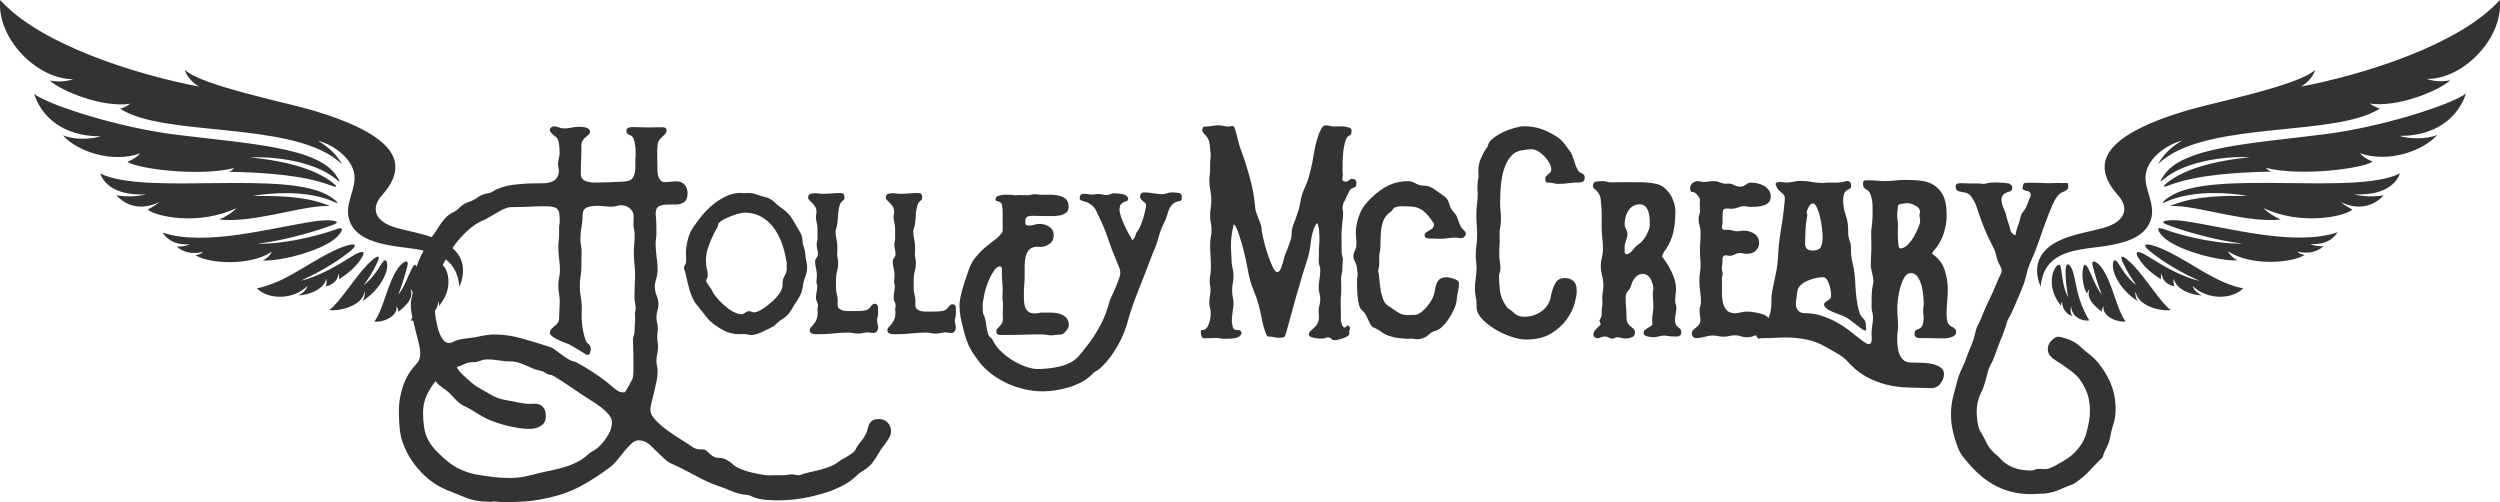 <svg version="1.1" xmlns="http://www.w3.org/2000/svg" viewBox="0 0 248.96 50" fill="#333"><path d="M205.3,27.13c0.1,0.77,0.23,1.71,0.66,2.47c-0.12-0.57-0.32-2.01-0.25-2.81c0.07-0.86,0.49-0.38,0.69,0.17c0.37,1.02,0.35,2.8,1.66,4.95c-0.54,0.09-1.74-0.19-1.8-1.41c-0.09,0.29-0.11,0.75,0.15,0.98c-0.47-0.09-1.07-0.64-1.06-1.46c-0.08,0.15-0.11,0.31-0.1,0.45c-0.7-0.91-1.09-1.87-0.87-3.03c0.07-0.38,0.22-0.73,0.45-0.97c0.1-0.11,0.2-0.12,0.26-0.09C205.25,26.46,205.28,26.95,205.3,27.13z M214.48,24.47c-0.94-0.29-1.16-0.07-0.33,0.59c1.53,1.22,3.15,2.11,4.89,2.92c-1.72-0.42-3.29-1.29-5.16-2.47c-0.84-0.53-1.62-0.73-0.67,0.56c0.46,0.62,1.16,1.23,2,1.75c-0.03-0.2-0.02-0.39,0.08-0.59c-0.01,0.86,0.82,1.19,1.23,1.29c-0.08-0.27-0.1-0.53-0.04-0.76c0.27,1.19,1.99,1.66,2.79,1.65c-0.44-0.19-0.83-0.56-0.91-0.93c1.3,1.31,3.77,1.46,5.03,0.24c-0.72-0.15-1.4-0.38-2.05-0.67C219.11,27.08,216.7,25.17,214.48,24.47z M217.63,22.03c-0.72-0.11-1.29-0.13-1.71-0.08c-0.7,0.08-0.6,0.24-0.06,0.45c2.19,0.83,5.62,1.69,7.44,1.84c-1.91,0.12-5.38-0.54-7.73-1.39c-0.24-0.09-0.9-0.34-0.54,0.26c0.05,0.09,0.11,0.17,0.19,0.26c0.12,0.15,0.28,0.3,0.47,0.45c1.5,1.19,5.34,2.2,7.12,2.11c-0.43-0.22-0.77-0.55-0.92-0.9c2.22,1.48,6.31,1.19,7.62,0.36c-0.3-0.05-0.56-0.15-0.75-0.33c1.1,0.24,1.99,0.04,2.62-0.54c-0.42,0.04-0.98-0.07-1.31-0.22c1.11,0.07,2.09-0.21,2.72-1.17C228.51,24.57,222.02,22.69,217.63,22.03z M216.05,19.59c-0.6,0.4-0.73,0.59-0.67,0.61c0.06,0.02,0.34-0.13,0.82-0.31c2.64-0.98,6.04-0.67,7.62-0.38c-2.29-0.02-4.97-0.02-7.22,0.81c-0.69,0.25-0.53,0.18,0.04,0.2c2.64,0.08,7.18,1.7,10.49,1.34c-0.61-0.25-1.37-0.73-1.7-1.13c3.78,1.78,8.12,0.82,8.83,0.13c-0.45-0.22-0.85-0.48-1.18-0.75c1.7,0.83,3.22,0.51,4.3-0.66c-1.05,0.18-2.12,0.12-2.95-0.1c1.52,0.09,3.86-0.19,4.57-2.08C234.46,19.53,220.28,16.79,216.05,19.59z M215.42,17.56c-0.43,0.7-0.33,0.59,0.15,0.2c2.36-1.89,6.67-2.22,8.48-2.1c-2.6,0.25-6.39,0.92-8.4,2.68c-0.36,0.31-0.14,0.31,0.48,0.07c2.6-0.98,6.5-1.25,10.01-1.32c-0.18-0.11-0.34-0.2-0.5-0.37c3.57,0.88,9.74,0.05,10.63-0.63c-0.52-0.2-0.96-0.48-1.27-0.84c2.79,1,6.27-0.18,7.72-1.82c-1.12,0.48-2.88,0.4-3.78,0.1c2.66,0.04,5.57-1.07,6.64-4.22c-1.53,1.15-8.46,3.35-14.04,4.05C224.34,14.29,217.23,14.6,215.42,17.56z M248.94,0c-3.98,4.44-13.52,7.43-19.83,8.63c0.3-0.12,1.29-0.89,1.43-1.68c-1.46,1.53-10.18,3.28-12.73,4.04c-4.01,1.2-8.11,2.95-8.22,5.53c-0.04,0.89,0.37,1.85,1.3,2.89c1.22,1.35,0.73,2.68-1.41,3.28c-1.2,0.34-2.85,0.6-4.19,1.17c-2.07,0.88-3,2.52-2.07,4.69c0.3-3.33,3.03-3.62,5.71-3.95c1.93-0.24,4.14-0.67,5-2.14c0.96-1.64-0.17-3.08-0.27-4.59c-0.13-1.98,2.14-3.51,3.65-3.87c-0.8,0.44-1.69,1.18-2.23,2.05c-0.31,0.49-0.12,0.21,0.31-0.13c4.94-3.89,17.3-2.29,21.62-5.12c-0.41-0.08-0.73-0.31-1.03-0.49c2.76,0.42,6.85-1.24,8.03-2.32c-0.83,0.18-1.64,0.11-2.35-0.13C245.24,7.93,249.3,3.83,248.94,0z M208.81,26.17c-0.45-0.31-0.5-0.03-0.4,0.35c0.26,0.99,0.54,1.95,0.9,2.81c-0.59-0.69-0.96-1.85-1.35-2.58c-0.19-0.37-0.35-0.51-0.45-0.27c-0.29,0.7-0.08,2.13,0.32,2.77c0.05-0.19,0.11-0.32,0.26-0.44c-0.39,0.91,0.52,1.68,1.2,2.23c0.01-0.19,0.08-0.39,0.19-0.58c-0.19,1.11,1.5,1.68,2.2,1.55c-0.91-1.2-1.28-3.78-2.35-5.3C209.17,26.48,208.99,26.29,208.81,26.17z M212.45,26.42c-0.16-0.17-1.01-1.01-1.17-0.84c-0.06,0.06-0.03,0.25,0.16,0.64c0.38,0.79,0.79,1.48,1.3,2.16c-0.66-0.48-1.2-1.19-1.73-2.06c-0.37-0.61-0.55-0.43-0.59-0.09c-0.13,0.96,0.68,2.28,1.61,3.11c0.27,0.25,0.56,0.46,0.87,0.66c-0.2-0.27-0.3-0.65-0.22-0.97c0.17,1.51,2.72,2.02,3.5,1.84C215.22,30.22,213.74,27.77,212.45,26.42z M33.68,27.23c0.09,0.19,0.11,0.39,0.08,0.58c0.83-0.52,1.53-1.12,2-1.75c0.95-1.29,0.17-1.09-0.67-0.56c-1.87,1.18-3.44,2.04-5.16,2.47c1.74-0.81,3.36-1.7,4.89-2.91c0.83-0.66,0.6-0.89-0.33-0.59c-2.22,0.7-4.63,2.61-6.86,3.58c-0.65,0.28-1.33,0.52-2.05,0.67c1.26,1.22,3.74,1.07,5.03-0.24c-0.08,0.37-0.47,0.74-0.91,0.93c0.81,0,2.52-0.47,2.79-1.65c0.06,0.23,0.04,0.49-0.04,0.76C32.86,28.42,33.69,28.1,33.68,27.23z M38.55,26.23c-0.05-0.34-0.22-0.52-0.59,0.09c-0.53,0.87-1.07,1.58-1.73,2.06c0.51-0.67,0.92-1.37,1.3-2.16c0.19-0.39,0.22-0.58,0.16-0.64c-0.17-0.17-1.01,0.67-1.17,0.84c-1.29,1.36-2.77,3.8-3.72,4.44c0.78,0.18,3.33-0.33,3.5-1.84c0.08,0.32-0.02,0.7-0.22,0.97c0.3-0.19,0.6-0.41,0.87-0.66C37.86,28.5,38.68,27.18,38.55,26.23z M23.54,20.73c-0.33,0.39-1.08,0.87-1.7,1.13c3.31,0.36,7.85-1.27,10.49-1.34c0.57-0.02,0.72,0.06,0.04-0.19c-2.25-0.83-4.93-0.83-7.22-0.81c1.59-0.29,4.99-0.6,7.62,0.38c0.47,0.18,0.75,0.33,0.82,0.31c0.06-0.02-0.08-0.21-0.67-0.61c-4.24-2.8-18.41-0.06-22.95-2.33c0.71,1.9,3.05,2.18,4.57,2.08c-0.83,0.22-1.9,0.28-2.95,0.1c1.08,1.17,2.6,1.49,4.3,0.66c-0.33,0.27-0.73,0.53-1.18,0.75C15.42,21.55,19.76,22.51,23.54,20.73z M26.17,25.94c1.78,0.09,5.62-0.92,7.12-2.11c0.19-0.15,0.35-0.3,0.47-0.45c0.08-0.09,0.14-0.18,0.19-0.26c0.35-0.6-0.3-0.35-0.55-0.26c-2.36,0.85-5.82,1.51-7.73,1.39c1.82-0.15,5.25-1.01,7.44-1.84c0.54-0.2,0.64-0.37-0.06-0.45c-0.43-0.05-0.99-0.03-1.72,0.08c-4.39,0.65-10.88,2.54-15.14,1.12c0.64,0.96,1.61,1.24,2.72,1.17c-0.34,0.15-0.89,0.26-1.31,0.22c0.63,0.58,1.52,0.78,2.62,0.54c-0.18,0.18-0.45,0.28-0.75,0.33c1.31,0.83,5.4,1.12,7.62-0.36C26.94,25.39,26.6,25.72,26.17,25.94z M13.96,15.27c-0.3,0.36-0.75,0.64-1.27,0.84c0.88,0.68,7.06,1.51,10.63,0.63c-0.16,0.17-0.32,0.26-0.5,0.37c3.51,0.06,7.42,0.34,10.02,1.32c0.61,0.23,0.83,0.24,0.48-0.07c-2.01-1.76-5.79-2.44-8.4-2.68c1.81-0.12,6.12,0.21,8.48,2.1c0.48,0.39,0.58,0.5,0.15-0.2c-1.81-2.96-8.92-3.27-16.12-4.18c-5.58-0.7-12.51-2.9-14.04-4.05c1.07,3.15,3.98,4.26,6.64,4.22c-0.89,0.31-2.66,0.38-3.78-0.1C7.69,15.09,11.17,16.27,13.96,15.27z M88.34,42.03c0.26,0.23,0.39,0.55,0.39,0.94c0,0.17-0.04,0.34-0.13,0.51c-0.08,0.17-0.19,0.34-0.31,0.52c-0.12,0.18-0.25,0.36-0.39,0.53c-0.14,0.18-0.26,0.35-0.35,0.52c-0.24,0.43-0.48,0.79-0.7,1.07c-0.22,0.28-0.52,0.53-0.9,0.76c-0.26,0.15-0.49,0.32-0.67,0.51c-0.34,0.32-0.68,0.58-1.04,0.79c-0.36,0.21-0.71,0.38-1.07,0.53c-0.36,0.15-0.69,0.27-1,0.37c-0.31,0.09-0.58,0.17-0.8,0.22c-1.29,0.36-2.63,0.53-4.02,0.53c-0.43,0-0.88-0.03-1.34-0.08c-0.46-0.06-0.89-0.19-1.31-0.39c-0.11-0.06-0.23-0.08-0.37-0.08c-0.49-0.04-0.97-0.16-1.46-0.37c-0.49-0.21-0.97-0.39-1.46-0.56c-0.39-0.13-0.78-0.29-1.17-0.48c-0.38-0.19-0.77-0.38-1.15-0.59c-0.38-0.21-0.77-0.41-1.15-0.6c-0.38-0.2-0.77-0.38-1.17-0.55c-0.08-0.02-0.2-0.1-0.37-0.24c-0.17-0.14-0.36-0.31-0.56-0.51c-0.21-0.2-0.42-0.4-0.63-0.6c-0.22-0.21-0.39-0.38-0.52-0.51c-0.15-0.13-0.33-0.23-0.53-0.31c-0.21-0.08-0.39-0.11-0.56-0.11c-0.24,0-0.49,0.11-0.73,0.34c-0.24,0.22-0.49,0.49-0.73,0.79c-0.24,0.3-0.48,0.59-0.7,0.87c-0.22,0.28-0.43,0.49-0.62,0.62c-1.01,0.77-2.02,1.42-3.04,1.97c-1.01,0.54-2.19,0.95-3.54,1.21c-0.67,0.15-1.34,0.25-2,0.29C51.6,49.98,50.92,50,50.23,50c-0.19,0-0.37-0.01-0.55-0.03c-0.18-0.02-0.36-0.03-0.55-0.03c-0.06,0.02-0.12,0.03-0.18,0.03c-0.07,0-0.13,0-0.18,0c-0.92,0-1.7-0.13-2.33-0.39c-0.64-0.26-1.22-0.5-1.74-0.7c-1.01-0.38-1.92-0.98-2.73-1.83c-0.81-0.84-1.41-1.78-1.8-2.81c-0.21-0.51-0.33-1.07-0.38-1.7c-0.05-0.63-0.07-1.18-0.07-1.64c0-0.83,0.14-1.64,0.42-2.46c0.28-0.82,0.7-1.52,1.26-2.12c0.3-0.3,0.45-0.66,0.45-1.07c0-0.32-0.05-0.68-0.15-1.08c-0.1-0.4-0.21-0.82-0.32-1.27c-0.08-0.32-0.16-0.64-0.24-0.97c-0.08,0-0.16,0-0.23-0.02c0.06-0.1,0.1-0.19,0.16-0.29c0-0.02-0.01-0.03-0.01-0.05c-0.1-0.44-0.15-0.87-0.15-1.28c0-0.26,0.04-0.52,0.11-0.77c0.04-0.13,0.07-0.25,0.08-0.38c-0.05-0.14-0.11-0.24-0.23-0.33c0.39,0.92-0.52,1.69-1.2,2.24c-0.01-0.19-0.08-0.39-0.19-0.58c0.19,1.11-1.5,1.68-2.2,1.55c0.91-1.2,1.28-3.78,2.35-5.3c0.17-0.24,0.35-0.43,0.53-0.55c0.45-0.31,0.5-0.03,0.4,0.36c-0.26,0.99-0.54,1.95-0.9,2.81c0.59-0.69,0.96-1.85,1.35-2.58c0.19-0.37,0.35-0.51,0.45-0.26c0.01,0.02,0.01,0.05,0.02,0.08c0.06-0.19,0.13-0.38,0.2-0.56c0.15-0.37,0.33-0.73,0.51-1.07c-0.69-0.15-1.42-0.24-2.15-0.33c-1.93-0.24-4.14-0.67-5-2.14c-0.96-1.64,0.17-3.08,0.27-4.59c0.13-1.98-2.14-3.51-3.65-3.87c0.8,0.44,1.68,1.18,2.23,2.05c0.31,0.49,0.12,0.21-0.31-0.13c-4.94-3.89-17.3-2.29-21.62-5.12c0.41-0.08,0.73-0.3,1.02-0.49c-2.76,0.42-6.85-1.24-8.03-2.32c0.83,0.18,1.64,0.11,2.35-0.13C3.72,7.93-0.34,3.83,0.02,0C4,4.44,13.54,7.43,19.85,8.63c-0.3-0.12-1.29-0.89-1.43-1.68c1.46,1.53,10.18,3.28,12.73,4.04c4.01,1.2,8.11,2.95,8.22,5.53c0.04,0.89-0.37,1.85-1.3,2.89c-1.22,1.35-0.73,2.68,1.41,3.28c1,0.28,2.32,0.51,3.51,0.92c0.01-0.02,0.02-0.04,0.04-0.05c0.15-0.19,0.29-0.4,0.44-0.63c0.14-0.23,0.29-0.46,0.45-0.69c0.16-0.23,0.34-0.44,0.53-0.63c0.2-0.2,0.42-0.35,0.66-0.46c0.22-0.09,0.45-0.26,0.67-0.49c0.22-0.23,0.5-0.41,0.82-0.52c0.36-0.11,0.68-0.27,0.97-0.48c0.29-0.21,0.64-0.35,1.05-0.42c0.15-0.02,0.3-0.07,0.45-0.17c0.6-0.36,1.28-0.58,2.04-0.67c0.76-0.09,1.49-0.14,2.18-0.14c0.3,0,0.59,0,0.87-0.01c0.28-0.01,0.53-0.06,0.76-0.14c0.23-0.08,0.4-0.21,0.53-0.39c0.13-0.18,0.2-0.43,0.2-0.74c0-0.09-0.01-0.19-0.04-0.3c-0.03-0.1-0.04-0.21-0.04-0.32c0-0.19,0.03-0.38,0.08-0.58c0.06-0.2,0.08-0.4,0.08-0.6c0-0.26-0.02-0.56-0.07-0.9c-0.05-0.34-0.17-0.57-0.38-0.7c-0.15-0.09-0.28-0.21-0.38-0.34c-0.1-0.13-0.15-0.24-0.15-0.34c0-0.04,0.04-0.1,0.11-0.18c0.07-0.08,0.16-0.13,0.25-0.13c0.19,0,0.37,0.03,0.55,0.1c0.18,0.07,0.36,0.1,0.55,0.1c0.24,0,0.48-0.03,0.72-0.08c0.23-0.06,0.47-0.08,0.72-0.08c0.09,0,0.2,0,0.32,0.01c0.12,0.01,0.24,0.03,0.35,0.06c0.11,0.03,0.21,0.08,0.3,0.14c0.08,0.07,0.13,0.15,0.13,0.27c0,0.11-0.04,0.21-0.13,0.29c-0.08,0.08-0.18,0.17-0.3,0.27c-0.11,0.09-0.21,0.2-0.29,0.32c-0.08,0.12-0.13,0.28-0.13,0.46c0,0.49-0.01,0.97-0.03,1.43c-0.02,0.47-0.03,0.95-0.03,1.43c0,0.34,0.14,0.57,0.41,0.69c0.27,0.12,0.59,0.18,0.97,0.18c0.51,0,1.02-0.01,1.55-0.03c0.52-0.02,1.03-0.05,1.52-0.08c0.37-0.04,0.63-0.18,0.77-0.44c0.14-0.25,0.21-0.59,0.21-1v-0.84c0.02-0.09,0.03-0.22,0.03-0.39c0-0.15,0-0.32-0.01-0.52c-0.01-0.2-0.03-0.38-0.06-0.56c-0.03-0.18-0.08-0.35-0.14-0.51c-0.07-0.16-0.16-0.27-0.29-0.32c-0.09-0.04-0.19-0.08-0.28-0.14c-0.09-0.06-0.14-0.16-0.14-0.31c0-0.13,0.04-0.23,0.13-0.28c0.08-0.06,0.19-0.09,0.32-0.1c0.13-0.01,0.27-0.01,0.41,0c0.14,0.01,0.27,0.01,0.38,0.01c0.17,0,0.34,0.01,0.52,0.01c0.18,0.01,0.35,0.01,0.52,0.01c0.21,0,0.42,0,0.65-0.01c0.22-0.01,0.44-0.01,0.65-0.01c0.11,0,0.21,0.02,0.29,0.06c0.08,0.04,0.13,0.13,0.13,0.28c0,0.13-0.05,0.24-0.14,0.34c-0.09,0.09-0.2,0.19-0.31,0.29c-0.11,0.1-0.22,0.23-0.31,0.37c-0.09,0.14-0.14,0.32-0.14,0.55c-0.02,0.17-0.03,0.34-0.03,0.51c0,0.17,0,0.33,0,0.48c0,0.17,0,0.33,0.01,0.49c0.01,0.16,0.01,0.31,0.01,0.46v0.45c0,0.11,0.01,0.23,0.03,0.37c0.02,0.13,0.06,0.26,0.11,0.38c0.06,0.12,0.13,0.23,0.22,0.31c0.09,0.08,0.21,0.13,0.34,0.13c0.19,0,0.39-0.01,0.6-0.04c0.21-0.03,0.42-0.04,0.6-0.04c0.36,0,0.63,0.12,0.82,0.35c0.19,0.23,0.28,0.51,0.28,0.83c0,0.41-0.1,0.7-0.31,0.86c-0.21,0.16-0.47,0.25-0.79,0.27h-0.79c-0.45,0-0.78,0.06-0.98,0.18c-0.21,0.12-0.31,0.38-0.31,0.77c0.04,0.32,0.06,0.64,0.07,0.97c0.01,0.33,0.01,0.64,0.01,0.94c0,0.17-0.01,0.34-0.04,0.51c-0.03,0.17-0.04,0.33-0.04,0.48c0,0.43,0.03,0.9,0.1,1.39c0.07,0.5,0.1,0.91,0.1,1.25c0,0.3-0.05,0.6-0.14,0.89c-0.09,0.29-0.14,0.56-0.14,0.8c0,0.3,0.06,0.6,0.18,0.89c0.12,0.29,0.18,0.57,0.18,0.83c0,0.23-0.03,0.45-0.1,0.66c-0.07,0.22-0.1,0.44-0.1,0.66c0,0.19,0.02,0.37,0.07,0.56c0.05,0.19,0.07,0.37,0.07,0.56c0,0.15-0.01,0.29-0.03,0.41c-0.02,0.12-0.03,0.26-0.03,0.41c0,0.17,0.01,0.34,0.04,0.52c0.03,0.18,0.04,0.35,0.04,0.52c0,0.22-0.03,0.45-0.08,0.69c-0.06,0.23-0.08,0.47-0.08,0.72c0,0.15,0.02,0.31,0.06,0.48c0.04,0.17,0.06,0.33,0.06,0.48c0,0.32-0.04,0.66-0.11,1.04c-0.08,0.37-0.16,0.74-0.25,1.11c-0.09,0.37-0.18,0.7-0.25,1.01c-0.08,0.31-0.11,0.56-0.11,0.74c0,0.3,0.17,0.63,0.52,1c0.35,0.37,0.75,0.72,1.22,1.05c0.47,0.34,0.93,0.65,1.39,0.93c0.46,0.28,0.79,0.5,1,0.65c0.24,0.19,0.52,0.28,0.84,0.28h0.22c0.15,0,0.28,0.04,0.38,0.13c0.1,0.08,0.21,0.18,0.32,0.29c0.11,0.11,0.24,0.21,0.38,0.29c0.14,0.09,0.31,0.13,0.52,0.13c0.28,0,0.54,0.06,0.79,0.2c0.24,0.13,0.47,0.29,0.67,0.48c0.19,0.17,0.45,0.32,0.8,0.46c0.35,0.14,0.71,0.25,1.08,0.34c0.37,0.08,0.73,0.15,1.05,0.2c0.33,0.05,0.57,0.07,0.72,0.07c0.09,0,0.18,0,0.27-0.01c0.08-0.01,0.17-0.01,0.27-0.01h0.82c0.15,0,0.29-0.01,0.42-0.04c0.13-0.03,0.27-0.04,0.42-0.04c0.09,0,0.2,0.01,0.31,0.04c0.11,0.03,0.22,0.04,0.34,0.04c0.08,0,0.14-0.01,0.2-0.03c0.3-0.11,0.62-0.21,0.97-0.28c0.35-0.08,0.68-0.15,1.01-0.24c0.33-0.08,0.65-0.19,0.96-0.31c0.31-0.12,0.6-0.29,0.86-0.49c0.11-0.09,0.26-0.19,0.44-0.28c0.18-0.09,0.35-0.19,0.52-0.3c0.17-0.1,0.32-0.21,0.45-0.31c0.13-0.1,0.22-0.21,0.28-0.32c0.07-0.19,0.18-0.36,0.31-0.52c0.13-0.16,0.26-0.32,0.38-0.49c0.12-0.17,0.23-0.34,0.32-0.52c0.09-0.18,0.16-0.37,0.2-0.58c0.07-0.32,0.19-0.55,0.35-0.69c0.16-0.14,0.34-0.21,0.55-0.21C87.74,41.68,88.08,41.8,88.34,42.03z M60.94,42.1c0-0.3-0.11-0.58-0.34-0.84c-0.22-0.26-0.49-0.51-0.8-0.74c-0.31-0.23-0.63-0.46-0.97-0.66c-0.34-0.21-0.63-0.39-0.87-0.56c-0.47-0.32-0.93-0.63-1.39-0.94c-0.46-0.31-0.93-0.61-1.42-0.91c-0.11-0.07-0.24-0.12-0.38-0.13c-0.14-0.01-0.27-0.06-0.38-0.15c-0.22-0.15-0.47-0.25-0.73-0.29c-0.26-0.05-0.52-0.14-0.79-0.27c-0.32-0.15-0.65-0.29-1-0.42c-0.35-0.13-0.71-0.2-1.08-0.2c-0.37,0-0.75-0.03-1.12-0.1c-0.38-0.07-0.75-0.1-1.12-0.1c-0.24,0-0.48,0.05-0.72,0.14c-0.23,0.09-0.45,0.14-0.66,0.14h-0.11c-0.28,0-0.54,0.06-0.79,0.18c-0.24,0.12-0.5,0.22-0.76,0.29c0,0.09,0.08,0.23,0.24,0.42c0.16,0.19,0.35,0.38,0.58,0.59s0.45,0.41,0.69,0.6c0.23,0.2,0.43,0.33,0.58,0.41c0.43,0.24,0.86,0.49,1.29,0.75c0.43,0.25,0.9,0.43,1.41,0.52c0.43,0.07,0.85,0.15,1.25,0.24c0.4,0.08,0.8,0.14,1.19,0.15c0.09,0,0.18,0,0.25-0.01c0.07-0.01,0.16-0.01,0.25-0.01c0.37,0,0.66,0.11,0.84,0.34c0.19,0.22,0.28,0.52,0.28,0.9c0,0.43-0.16,0.75-0.48,0.96s-0.69,0.31-1.12,0.31c-0.49,0-1.04-0.06-1.64-0.18c-0.61-0.12-1.16-0.27-1.64-0.44c-0.38-0.11-0.7-0.24-0.98-0.38c-0.28-0.14-0.54-0.28-0.77-0.42c-0.23-0.14-0.46-0.28-0.67-0.41c-0.22-0.13-0.45-0.26-0.69-0.39c-0.21-0.07-0.39-0.18-0.56-0.31c-0.17-0.13-0.32-0.27-0.46-0.41c-0.14-0.14-0.28-0.29-0.41-0.44c-0.13-0.15-0.28-0.29-0.45-0.42c-0.21-0.15-0.41-0.3-0.6-0.44c-0.2-0.14-0.37-0.31-0.52-0.52c-0.37,0.47-0.67,0.96-0.9,1.48c-0.23,0.52-0.34,1.07-0.34,1.67c0,0.47,0.03,0.94,0.1,1.41c0.07,0.47,0.19,0.88,0.38,1.24c0.21,0.41,0.5,0.82,0.89,1.21c0.38,0.39,0.75,0.73,1.11,1.01c0.43,0.36,0.92,0.65,1.46,0.87c0.54,0.22,1.01,0.37,1.41,0.42c0.54,0.09,1.09,0.17,1.64,0.24c0.55,0.06,1.1,0.1,1.64,0.1c0.36,0,0.71-0.02,1.07-0.07c0.36-0.05,0.72-0.13,1.1-0.24c0.02-0.02,0.04-0.02,0.06-0.01c0.02,0.01,0.05,0,0.08-0.01c0.45-0.13,0.92-0.24,1.42-0.34c0.5-0.09,0.98-0.21,1.46-0.34c0.48-0.13,0.94-0.3,1.39-0.51c0.45-0.21,0.86-0.49,1.24-0.84c0.13-0.13,0.26-0.22,0.39-0.28c0.26-0.13,0.51-0.32,0.76-0.56c0.24-0.24,0.45-0.5,0.63-0.76c0.18-0.26,0.32-0.53,0.44-0.8C60.88,42.55,60.94,42.31,60.94,42.1z M63.3,30.74c0-0.21-0.02-0.4-0.06-0.59c-0.04-0.19-0.06-0.38-0.06-0.59c0-0.37,0.01-0.75,0.03-1.14c0.02-0.38,0.03-0.76,0.03-1.14c0-0.34-0.02-0.67-0.06-1.01c-0.04-0.34-0.06-0.67-0.06-1.01c0-0.32,0.01-0.63,0.04-0.94c0.03-0.31,0.04-0.62,0.04-0.94c0-0.19-0.02-0.37-0.06-0.55c-0.04-0.18-0.06-0.36-0.06-0.55c0-0.13,0-0.25,0.01-0.37c0.01-0.11,0.01-0.23,0.01-0.37c0-0.32-0.13-0.58-0.38-0.79c-0.25-0.21-0.54-0.31-0.86-0.31c-0.15,0-0.3,0.02-0.46,0.07c-0.16,0.05-0.31,0.07-0.46,0.07c-0.24,0-0.48-0.01-0.7-0.04c-0.22-0.03-0.46-0.04-0.7-0.04c-0.51,0-0.89,0.06-1.14,0.18c-0.25,0.12-0.38,0.37-0.38,0.75c0,0.39-0.04,0.79-0.11,1.19c-0.08,0.4-0.11,0.8-0.11,1.19c0,0.23,0.02,0.44,0.06,0.65c0.04,0.21,0.06,0.42,0.06,0.65c0,0.15,0,0.29-0.01,0.44c-0.01,0.14-0.01,0.29-0.01,0.44v0.53c0,0.32-0.03,0.65-0.08,0.98c-0.06,0.34-0.08,0.67-0.08,0.98c0,0.37,0.03,0.74,0.1,1.11c0.07,0.37,0.1,0.74,0.1,1.11c0,0.13,0,0.25-0.01,0.36c-0.01,0.11-0.01,0.23-0.01,0.34c0,0.24,0.01,0.51,0.04,0.8c0.03,0.29,0.07,0.58,0.13,0.86c0.06,0.28,0.13,0.53,0.21,0.76c0.08,0.22,0.19,0.38,0.32,0.45c0.15,0.13,0.22,0.31,0.22,0.53c-0.02,0.09-0.05,0.21-0.08,0.34c-0.04,0.13-0.13,0.2-0.28,0.2c-0.04,0-0.13-0.05-0.28-0.14c-0.15-0.09-0.33-0.21-0.55-0.34c-0.22-0.13-0.43-0.26-0.65-0.39c-0.22-0.13-0.41-0.23-0.58-0.28c-0.15-0.06-0.32-0.12-0.51-0.2c-0.19-0.08-0.37-0.16-0.53-0.25c-0.17-0.09-0.31-0.19-0.44-0.29c-0.12-0.1-0.18-0.2-0.18-0.29c0-0.15,0.05-0.28,0.14-0.38c0.09-0.1,0.2-0.2,0.32-0.3c0.12-0.09,0.23-0.2,0.32-0.32c0.09-0.12,0.14-0.29,0.14-0.49c0-0.26,0.01-0.53,0.03-0.8c0.02-0.27,0.03-0.54,0.03-0.8c0-0.28-0.02-0.56-0.07-0.84c-0.05-0.28-0.07-0.55-0.07-0.82c0-0.26,0.03-0.52,0.08-0.77c0.06-0.25,0.08-0.51,0.08-0.77c0-0.37-0.03-0.74-0.08-1.11c-0.06-0.37-0.08-0.74-0.08-1.11c0-0.22,0.01-0.45,0.04-0.69c0.03-0.23,0.04-0.47,0.04-0.72v-0.67c0.02-0.07,0.03-0.14,0.03-0.2c0-0.06,0.01-0.11,0.03-0.17c0-0.34-0.01-0.61-0.03-0.83c-0.02-0.21-0.08-0.38-0.17-0.51c-0.09-0.12-0.24-0.21-0.45-0.25c-0.21-0.05-0.49-0.07-0.84-0.07c-0.49,0-0.97,0.01-1.46,0.04c-0.49,0.03-0.97,0.04-1.46,0.04h-0.31c-0.23,0-0.45,0.04-0.67,0.13c-0.22,0.08-0.45,0.19-0.67,0.32c-0.23,0.13-0.45,0.26-0.67,0.39c-0.22,0.13-0.44,0.25-0.65,0.37c-0.66,0.26-1.26,0.64-1.8,1.14c-0.54,0.5-1.03,1.05-1.46,1.67c-0.01,0.02-0.02,0.04-0.04,0.06c1.05,0.93,1.38,2.24,0.69,3.85c-0.12-1.33-0.63-2.16-1.36-2.72c-0.08,0.14-0.16,0.29-0.23,0.43c-0.03,0.06-0.05,0.11-0.07,0.16c0.02,0.02,0.04,0.03,0.06,0.05c0.23,0.24,0.38,0.59,0.45,0.97c0.22,1.15-0.16,2.12-0.87,3.03c0.01-0.15-0.03-0.3-0.1-0.45c0,0.38-0.13,0.7-0.32,0.95c0.01,0.19,0.03,0.39,0.07,0.63c0.06,0.4,0.14,0.8,0.25,1.18c0.11,0.38,0.26,0.71,0.44,0.98c0.18,0.27,0.4,0.41,0.66,0.41c0.07,0,0.17-0.03,0.29-0.08c0.12-0.06,0.25-0.11,0.38-0.17c0.43-0.13,0.86-0.21,1.29-0.25c0.43-0.04,0.86-0.11,1.29-0.22c0.47-0.09,0.88-0.14,1.24-0.14c0.9,0,1.81,0.13,2.73,0.39c0.92,0.26,1.82,0.53,2.7,0.82c0.21,0.06,0.41,0.15,0.6,0.29c0.2,0.14,0.4,0.29,0.6,0.45c0.21,0.16,0.43,0.31,0.66,0.46c0.23,0.15,0.49,0.25,0.77,0.31c0.66,0.34,1.31,0.73,1.97,1.17c0.66,0.44,1.27,0.91,1.86,1.42c0.17,0.15,0.33,0.27,0.49,0.35c0.16,0.08,0.35,0.12,0.58,0.1c0.04,0,0.1-0.07,0.18-0.21c0.08-0.14,0.17-0.29,0.27-0.46c0.11-0.21,0.23-0.44,0.37-0.7c0.04-0.19,0.06-0.37,0.07-0.55c0.01-0.18,0.01-0.35,0.01-0.52c0-0.49-0.01-0.96-0.01-1.41c-0.01-0.45-0.02-0.91-0.04-1.38c0-0.13,0.03-0.27,0.08-0.41c0.06-0.14,0.08-0.29,0.08-0.46c0-0.21,0.01-0.41,0.03-0.62c0.02-0.21,0.03-0.41,0.03-0.62c0-0.07,0-0.15,0-0.23c0-0.07-0.01-0.16-0.03-0.25c0-0.09,0.01-0.18,0.04-0.25C63.28,30.92,63.3,30.84,63.3,30.74z M68.31,25.13c0-0.35,0.06-0.77,0.18-1.25c0.12-0.48,0.29-0.89,0.53-1.23c0.24-0.35,0.52-0.73,0.85-1.14c0.33-0.41,0.7-0.78,1.1-1.11c0.4-0.34,0.84-0.62,1.32-0.85c0.47-0.23,0.98-0.34,1.52-0.34c0.05,0.02,0.13,0.03,0.25,0.03c0.08,0,0.17,0,0.25-0.01c0.08-0.01,0.17-0.01,0.25-0.01c0.29,0,0.55,0.05,0.8,0.15c0.24,0.1,0.49,0.18,0.75,0.23c0.4,0.09,0.73,0.25,0.99,0.51c0.25,0.25,0.53,0.48,0.83,0.68c0.44,0.3,0.78,0.67,1.02,1.09c0.24,0.42,0.49,0.85,0.75,1.29c0.13,0.24,0.21,0.48,0.21,0.73c0.01,0.25,0.05,0.49,0.14,0.71c0.08,0.24,0.13,0.48,0.15,0.72c0.02,0.25,0.05,0.48,0.1,0.7c0.05,0.2,0.08,0.41,0.08,0.63c-0.02,0.34-0.08,0.65-0.2,0.94c-0.12,0.29-0.19,0.6-0.23,0.94c-0.05,0.42-0.2,0.82-0.45,1.2c-0.25,0.38-0.5,0.77-0.73,1.18c-0.24,0.37-0.51,0.65-0.82,0.83c-0.31,0.19-0.59,0.42-0.85,0.71c-0.35,0.19-0.75,0.38-1.18,0.59c-0.43,0.21-0.84,0.32-1.23,0.32c-0.03,0-0.08-0.02-0.15-0.05c-0.25-0.05-0.48-0.07-0.67-0.05c-0.19,0.02-0.41,0.01-0.65-0.01c-0.24-0.03-0.51-0.09-0.81-0.2c-0.3-0.11-0.68-0.32-1.14-0.64c-0.39-0.27-0.7-0.55-0.92-0.85c-0.23-0.29-0.49-0.64-0.8-1.02c-0.22-0.24-0.4-0.49-0.53-0.76c-0.13-0.27-0.24-0.55-0.33-0.83c-0.08-0.29-0.16-0.58-0.23-0.87c-0.07-0.29-0.13-0.59-0.2-0.9c-0.03-0.12-0.07-0.21-0.1-0.29c-0.03-0.08-0.05-0.16-0.05-0.24c0-0.08,0.04-0.18,0.11-0.29c0.08-0.11,0.11-0.25,0.11-0.42c0-0.13,0-0.27-0.01-0.39C68.31,25.39,68.31,25.26,68.31,25.13z M70.48,27.45c0,0.1-0.03,0.19-0.08,0.28s-0.08,0.17-0.08,0.25c0.02,0.1,0.11,0.27,0.29,0.49c0.18,0.23,0.31,0.44,0.39,0.65c0.03,0.08,0.15,0.24,0.34,0.48c0.19,0.24,0.43,0.48,0.7,0.73c0.27,0.25,0.57,0.48,0.9,0.67c0.33,0.19,0.64,0.29,0.95,0.29c0.08,0,0.19-0.05,0.32-0.15c0.13-0.1,0.26-0.15,0.39-0.15c0.08,0,0.17,0.02,0.25,0.06c0.08,0.04,0.17,0.06,0.25,0.06c0.08,0,0.21-0.03,0.38-0.1c0.1-0.03,0.28-0.13,0.54-0.3c0.26-0.17,0.54-0.38,0.82-0.63c0.29-0.25,0.54-0.53,0.76-0.83c0.22-0.3,0.33-0.61,0.33-0.91v-0.05v-0.1c0-0.25,0.07-0.5,0.21-0.73c0.14-0.24,0.21-0.47,0.21-0.71c0-0.1-0.01-0.18-0.03-0.23c0.02-0.05,0.03-0.13,0.03-0.23c0-0.08-0.01-0.17-0.03-0.25c-0.02-0.08-0.03-0.17-0.05-0.25c-0.1-0.61-0.26-1.19-0.48-1.75c-0.22-0.56-0.5-1.05-0.83-1.47c-0.34-0.42-0.74-0.76-1.2-1.01c-0.46-0.25-0.98-0.38-1.56-0.38c-0.24,0-0.51,0.05-0.81,0.14c-0.3,0.09-0.59,0.2-0.87,0.32c-0.28,0.12-0.51,0.24-0.71,0.38c-0.19,0.13-0.29,0.24-0.29,0.3v0.08c0,0.07-0.06,0.21-0.19,0.43c-0.13,0.22-0.27,0.49-0.42,0.82c-0.15,0.33-0.29,0.69-0.42,1.09c-0.13,0.4-0.19,0.81-0.19,1.23c0,0.27,0.03,0.53,0.08,0.78C70.46,27,70.48,27.23,70.48,27.45z M80.9,20.23c0.1,0.1,0.19,0.22,0.28,0.35c0.08,0.14,0.13,0.3,0.13,0.51c0,0.09-0.01,0.17-0.03,0.25c-0.02,0.08-0.03,0.17-0.03,0.25c0,0.19,0.03,0.38,0.08,0.59c0.05,0.21,0.08,0.42,0.08,0.62v0.73v0.23c0,0.1-0.01,0.2-0.04,0.3c-0.03,0.1-0.04,0.2-0.04,0.3c0,0.15,0.02,0.31,0.06,0.47c0.04,0.16,0.06,0.32,0.06,0.47c0,0.13-0.05,0.26-0.14,0.38c-0.09,0.12-0.14,0.22-0.14,0.3c0,0.24,0.03,0.48,0.09,0.73c0.06,0.25,0.09,0.5,0.09,0.73c0,0.09-0.01,0.18-0.02,0.29c-0.02,0.11-0.03,0.21-0.03,0.29c0,0.08,0.01,0.16,0.04,0.24c0.03,0.08,0.04,0.16,0.04,0.24c0,0.19-0.02,0.38-0.06,0.58c-0.04,0.2-0.06,0.4-0.06,0.58c0,0.13,0.03,0.27,0.1,0.4c0.07,0.13,0.1,0.25,0.1,0.35c0,0.05-0.01,0.12-0.03,0.2c-0.02,0.08-0.03,0.17-0.03,0.25c0.02,0.05,0.03,0.13,0.03,0.23c0,0.32-0.04,0.57-0.13,0.75c-0.08,0.18-0.17,0.33-0.27,0.44c-0.09,0.12-0.18,0.22-0.27,0.3c-0.08,0.08-0.13,0.19-0.13,0.3c0,0.13,0.05,0.24,0.16,0.3c0.11,0.07,0.22,0.1,0.34,0.1h0.15h0.38c0.46,0,0.92-0.03,1.39-0.08c0.47-0.05,0.94-0.08,1.39-0.08c0.19,0,0.36,0.02,0.52,0.05c0.16,0.04,0.33,0.05,0.52,0.05c0.15,0,0.31-0.02,0.47-0.06c0.16-0.04,0.32-0.06,0.49-0.06c0.08,0,0.17,0.01,0.27,0.03c0.09,0.02,0.18,0.03,0.27,0.03c0.3,0,0.46-0.21,0.46-0.63c0-0.08-0.02-0.18-0.05-0.29c-0.03-0.11-0.05-0.22-0.05-0.32c0-0.08,0.01-0.14,0.02-0.18c0.05-0.17,0.08-0.34,0.08-0.51v-0.3v-0.23c0-0.1-0.02-0.2-0.06-0.3c-0.04-0.1-0.14-0.15-0.29-0.15c-0.13,0-0.27,0.1-0.39,0.29c-0.13,0.19-0.31,0.32-0.54,0.37c-0.2,0.03-0.41,0.05-0.62,0.06c-0.21,0.01-0.42,0.01-0.62,0.01c-0.15,0-0.32,0-0.49,0c-0.18,0-0.34-0.02-0.49-0.06c-0.15-0.04-0.28-0.11-0.38-0.2c-0.1-0.09-0.15-0.23-0.15-0.42c0-0.07,0-0.13,0.01-0.18c0.01-0.05,0.01-0.11,0.01-0.18c0-0.2-0.03-0.41-0.09-0.62c-0.06-0.21-0.09-0.42-0.09-0.62v-0.61V27.8c0-0.27,0.04-0.54,0.11-0.81c0.08-0.27,0.11-0.55,0.11-0.83c0-0.13-0.02-0.27-0.05-0.41c-0.03-0.13-0.05-0.27-0.05-0.4c0-0.14,0-0.26,0.01-0.37c0.01-0.11,0.01-0.22,0.01-0.34c0-0.29-0.03-0.56-0.09-0.81c-0.06-0.25-0.09-0.51-0.09-0.76c0-0.12,0.03-0.24,0.08-0.38c0.07-0.22,0.11-0.46,0.13-0.73c0.02-0.27,0.04-0.54,0.06-0.8c0.02-0.26,0.07-0.5,0.14-0.72c0.07-0.22,0.19-0.39,0.38-0.51c0.07-0.05,0.1-0.13,0.1-0.23c0-0.19-0.03-0.31-0.1-0.38c-0.07-0.07-0.16-0.1-0.28-0.1c-0.29,0-0.58,0.01-0.89,0.04c-0.3,0.03-0.61,0.04-0.91,0.04c-0.14,0-0.26-0.01-0.38-0.03c-0.12-0.02-0.25-0.03-0.38-0.03c-0.19,0-0.35,0.03-0.48,0.08c-0.14,0.05-0.2,0.17-0.2,0.35c0,0.1,0.04,0.19,0.13,0.28C80.71,20.04,80.8,20.13,80.9,20.23z M94.83,30.3c-0.13,0-0.27,0.1-0.39,0.29c-0.13,0.19-0.31,0.32-0.54,0.37c-0.2,0.03-0.41,0.05-0.62,0.06c-0.21,0.01-0.42,0.01-0.62,0.01c-0.15,0-0.32,0-0.49,0c-0.18,0-0.34-0.02-0.49-0.06c-0.15-0.04-0.28-0.11-0.38-0.2c-0.1-0.09-0.15-0.23-0.15-0.42c0-0.07,0-0.13,0.01-0.18c0.01-0.05,0.01-0.11,0.01-0.18c0-0.2-0.03-0.41-0.09-0.62c-0.06-0.21-0.09-0.42-0.09-0.62v-0.61V27.8c0-0.27,0.04-0.54,0.11-0.81c0.08-0.27,0.11-0.55,0.11-0.83c0-0.13-0.02-0.27-0.05-0.41c-0.03-0.13-0.05-0.27-0.05-0.4c0-0.14,0-0.26,0.01-0.37c0.01-0.11,0.01-0.22,0.01-0.34c0-0.29-0.03-0.56-0.09-0.81c-0.06-0.25-0.09-0.51-0.09-0.76c0-0.12,0.03-0.24,0.08-0.38c0.07-0.22,0.11-0.46,0.13-0.73c0.02-0.27,0.04-0.54,0.06-0.8c0.03-0.26,0.07-0.5,0.14-0.72c0.07-0.22,0.19-0.39,0.38-0.51c0.07-0.05,0.1-0.13,0.1-0.23c0-0.19-0.03-0.31-0.1-0.38c-0.07-0.07-0.16-0.1-0.28-0.1c-0.29,0-0.58,0.01-0.89,0.04c-0.3,0.03-0.61,0.04-0.91,0.04c-0.14,0-0.26-0.01-0.38-0.03c-0.12-0.02-0.25-0.03-0.38-0.03c-0.19,0-0.35,0.03-0.48,0.08c-0.14,0.05-0.2,0.17-0.2,0.35c0,0.1,0.04,0.19,0.13,0.28c0.08,0.09,0.18,0.18,0.28,0.28c0.1,0.1,0.19,0.22,0.28,0.35c0.08,0.14,0.13,0.3,0.13,0.51c0,0.09-0.01,0.17-0.03,0.25c-0.02,0.08-0.03,0.17-0.03,0.25c0,0.19,0.03,0.38,0.08,0.59c0.05,0.21,0.08,0.42,0.08,0.62v0.73v0.23c0,0.1-0.01,0.2-0.04,0.3c-0.03,0.1-0.04,0.2-0.04,0.3c0,0.15,0.02,0.31,0.06,0.47c0.04,0.16,0.06,0.32,0.06,0.47c0,0.13-0.05,0.26-0.14,0.38c-0.09,0.12-0.14,0.22-0.14,0.3c0,0.24,0.03,0.48,0.09,0.73c0.06,0.25,0.09,0.5,0.09,0.73c0,0.09-0.01,0.18-0.02,0.29c-0.02,0.11-0.03,0.21-0.03,0.29c0,0.08,0.01,0.16,0.04,0.24c0.03,0.08,0.04,0.16,0.04,0.24c0,0.19-0.02,0.38-0.06,0.58c-0.04,0.2-0.06,0.4-0.06,0.58c0,0.13,0.03,0.27,0.1,0.4c0.07,0.13,0.1,0.25,0.1,0.35c0,0.05-0.01,0.12-0.02,0.2c-0.02,0.08-0.03,0.17-0.03,0.25c0.02,0.05,0.03,0.13,0.03,0.23c0,0.32-0.04,0.57-0.13,0.75c-0.08,0.18-0.17,0.33-0.27,0.44c-0.09,0.12-0.18,0.22-0.27,0.3c-0.08,0.08-0.13,0.19-0.13,0.3c0,0.13,0.05,0.24,0.16,0.3c0.11,0.07,0.22,0.1,0.34,0.1h0.15h0.38c0.46,0,0.92-0.03,1.39-0.08c0.47-0.05,0.94-0.08,1.39-0.08c0.18,0,0.36,0.02,0.52,0.05c0.16,0.04,0.33,0.05,0.52,0.05c0.15,0,0.31-0.02,0.47-0.06c0.16-0.04,0.32-0.06,0.49-0.06c0.08,0,0.17,0.01,0.27,0.03c0.09,0.02,0.18,0.03,0.27,0.03c0.3,0,0.46-0.21,0.46-0.63c0-0.08-0.02-0.18-0.05-0.29c-0.03-0.11-0.05-0.22-0.05-0.32c0-0.08,0.01-0.14,0.03-0.18c0.05-0.17,0.08-0.34,0.08-0.51v-0.3v-0.23c0-0.1-0.02-0.2-0.06-0.3C95.08,30.35,94.98,30.3,94.83,30.3z M117.35,19.21c-0.23-0.03-0.44-0.05-0.64-0.05c-0.17,0-0.33,0.03-0.49,0.09c-0.16,0.06-0.33,0.09-0.52,0.09c-0.2,0-0.48-0.03-0.83-0.09c-0.35-0.06-0.67-0.09-0.96-0.09c-0.12,0-0.21,0.04-0.28,0.13c-0.07,0.08-0.1,0.19-0.1,0.3c0,0.09,0.03,0.17,0.09,0.24c0.06,0.08,0.13,0.14,0.2,0.2c0.08,0.06,0.15,0.12,0.21,0.18c0.07,0.06,0.1,0.12,0.1,0.19c0,0.12-0.02,0.29-0.08,0.53c-0.05,0.24-0.11,0.48-0.19,0.75c-0.08,0.26-0.16,0.51-0.27,0.76c-0.1,0.24-0.2,0.43-0.3,0.57c-0.08,0.08-0.16,0.22-0.21,0.42c-0.06,0.19-0.16,0.36-0.32,0.49c-0.12-0.2-0.25-0.44-0.4-0.72c-0.15-0.28-0.29-0.56-0.42-0.85c-0.13-0.29-0.23-0.56-0.32-0.81c-0.08-0.25-0.13-0.46-0.13-0.63c0-0.25,0.04-0.43,0.11-0.53c0.08-0.1,0.17-0.18,0.27-0.23c0.1-0.05,0.2-0.09,0.29-0.11c0.09-0.03,0.16-0.08,0.19-0.17c0-0.15-0.05-0.27-0.15-0.35c-0.1-0.08-0.22-0.14-0.37-0.18c-0.14-0.03-0.29-0.05-0.46-0.06c-0.16-0.01-0.31-0.02-0.44-0.04c-0.08,0-0.19,0.03-0.33,0.09c-0.13,0.06-0.27,0.09-0.41,0.09c-0.14,0-0.27-0.02-0.42-0.05s-0.29-0.05-0.44-0.05c-0.08,0-0.18,0.01-0.28,0.03c-0.1,0.02-0.19,0.03-0.28,0.03c-0.14,0-0.27-0.01-0.42-0.04c-0.14-0.03-0.28-0.04-0.42-0.04c-0.27,0-0.41,0.15-0.41,0.46c0,0.08,0.03,0.14,0.08,0.16c0.05,0.03,0.12,0.05,0.2,0.09c0.3,0.07,0.54,0.16,0.71,0.27c0.17,0.11,0.31,0.23,0.43,0.37c0.12,0.13,0.21,0.29,0.28,0.46c0.07,0.17,0.15,0.35,0.25,0.53c0.34,0.69,0.62,1.38,0.85,2.06c0.23,0.68,0.48,1.36,0.77,2.04c0.08,0.22,0.19,0.47,0.3,0.75c0.12,0.28,0.18,0.51,0.18,0.7c0,0.1-0.03,0.26-0.1,0.47c-0.07,0.21-0.16,0.45-0.27,0.72c-0.11,0.27-0.22,0.54-0.34,0.8c-0.12,0.26-0.23,0.49-0.33,0.7c-0.15,0.59-0.33,1.14-0.54,1.64c-0.21,0.51-0.45,0.98-0.71,1.42c-0.26,0.44-0.55,0.86-0.86,1.28c-0.31,0.41-0.64,0.83-1,1.25c-0.22,0.25-0.49,0.46-0.81,0.63c-0.32,0.17-0.67,0.3-1.05,0.39c-0.38,0.09-0.76,0.16-1.15,0.2c-0.39,0.04-0.76,0.06-1.11,0.06c-0.27,0-0.61-0.06-1.01-0.19c-0.41-0.13-0.83-0.32-1.27-0.57c-0.44-0.25-0.86-0.56-1.25-0.92c-0.4-0.36-0.71-0.78-0.95-1.25c0-0.03-0.02-0.07-0.05-0.1c-0.19-0.12-0.31-0.27-0.37-0.46c-0.06-0.19-0.11-0.39-0.14-0.61c-0.03-0.22-0.07-0.44-0.1-0.66c-0.03-0.22-0.1-0.43-0.2-0.63c-0.05-0.08-0.08-0.21-0.09-0.39c-0.01-0.18-0.01-0.32-0.01-0.42c-0.02-0.19,0-0.38,0.04-0.57c0.04-0.19,0.08-0.39,0.11-0.59c0.03-0.2,0.1-0.46,0.2-0.78s0.22-0.63,0.37-0.94c0.14-0.3,0.3-0.57,0.47-0.8c0.17-0.23,0.34-0.34,0.51-0.34c0.08,0,0.14,0.03,0.17,0.08c0.03,0.05,0.04,0.1,0.04,0.15v0.43c0,0.29,0.01,0.57,0.04,0.85c0.03,0.28,0.04,0.56,0.04,0.85c0,0.13,0,0.26-0.01,0.38c-0.01,0.12-0.01,0.24-0.01,0.38c0,0.14,0.01,0.27,0.03,0.39c0.02,0.13,0.02,0.26,0.02,0.39c0,0.15,0,0.3-0.01,0.46c-0.01,0.15-0.01,0.3-0.01,0.45c0,0.09,0,0.16,0.01,0.24c0.01,0.08,0.01,0.16,0.01,0.24c0,0.13-0.03,0.26-0.1,0.37c-0.07,0.11-0.14,0.21-0.23,0.3c-0.08,0.09-0.16,0.17-0.23,0.24c-0.07,0.07-0.1,0.14-0.1,0.2c0,0.27,0.09,0.41,0.28,0.42c0.19,0.01,0.4,0.01,0.63,0.01c0.61,0,1.21-0.01,1.82-0.03c0.61-0.02,1.21-0.03,1.82-0.03c0.17,0,0.33,0.02,0.49,0.05c0.16,0.03,0.32,0.05,0.47,0.05c0.05,0,0.16-0.01,0.33-0.04c0.17-0.02,0.32-0.04,0.46-0.04h0.08c0.1,0,0.2-0.03,0.29-0.1c0.09-0.07,0.18-0.15,0.27-0.25c0.08-0.1,0.15-0.2,0.2-0.3c0.05-0.1,0.08-0.18,0.08-0.23c0-0.37-0.09-0.64-0.28-0.82c-0.19-0.18-0.41-0.3-0.67-0.38c-0.26-0.08-0.54-0.11-0.85-0.11c-0.3,0-0.57,0-0.81,0c-0.14,0-0.27,0.01-0.39,0.04c-0.13,0.03-0.26,0.04-0.39,0.04c-0.29,0-0.51-0.06-0.66-0.19c-0.15-0.13-0.26-0.29-0.32-0.48c-0.06-0.19-0.09-0.41-0.1-0.64c-0.01-0.24-0.01-0.46-0.01-0.68c0-0.3,0.01-0.61,0.04-0.91c0.03-0.3,0.04-0.61,0.04-0.91c0-0.29,0-0.59,0-0.92c0-0.33,0.03-0.64,0.1-0.92c0.07-0.29,0.19-0.52,0.37-0.71c0.18-0.18,0.44-0.28,0.8-0.28c0.05,0,0.1,0,0.15,0.01c0.05,0.01,0.09,0.01,0.13,0.01c0.34,0,0.64-0.1,0.92-0.3c0.28-0.2,0.42-0.5,0.42-0.88c0-0.35-0.14-0.63-0.42-0.82c-0.28-0.19-0.6-0.29-0.97-0.29c-0.19,0-0.37,0.02-0.54,0.08c-0.18,0.05-0.33,0.08-0.47,0.08c-0.24,0-0.36-0.03-0.38-0.09c-0.02-0.06-0.03-0.16-0.05-0.32c0-0.2,0.05-0.35,0.15-0.43c0.1-0.08,0.29-0.13,0.58-0.13c0.13,0,0.29,0,0.46,0.01c0.17,0.01,0.33,0.01,0.48,0.01c0.24,0,0.51,0,0.81,0.01c0.3,0.01,0.59-0.01,0.86-0.05c0.27-0.04,0.5-0.13,0.68-0.25c0.19-0.13,0.29-0.32,0.3-0.59c0-0.41-0.11-0.69-0.34-0.86c-0.23-0.17-0.51-0.28-0.86-0.33c-0.35-0.05-0.71-0.07-1.1-0.05c-0.39,0.02-0.73,0-1.04-0.05c-0.14,0-0.26,0.02-0.38,0.05c-0.12,0.03-0.25,0.05-0.38,0.05c-0.14,0-0.27,0-0.39-0.01c-0.13-0.01-0.26-0.01-0.39-0.01c-0.17,0-0.3,0.01-0.38,0.03c-0.08,0-0.18-0.01-0.28-0.03c-0.1-0.02-0.19-0.03-0.28-0.03c-0.12,0-0.26,0-0.43,0c-0.17,0-0.33,0.01-0.48,0.04c-0.15,0.03-0.28,0.07-0.39,0.13c-0.11,0.06-0.16,0.16-0.16,0.29c0,0.12,0.08,0.19,0.23,0.2c0.24,0.03,0.38,0.17,0.42,0.41c0.04,0.24,0.06,0.47,0.06,0.71v0.66v0.78c0,0.08,0,0.18,0,0.28c0,0.1-0.02,0.19-0.05,0.25c-0.2,0.29-0.46,0.55-0.78,0.78c-0.32,0.24-0.65,0.49-0.97,0.77c-0.33,0.28-0.64,0.61-0.95,0.99c-0.3,0.38-0.54,0.86-0.71,1.43c-0.08,0.25-0.18,0.53-0.28,0.82c-0.1,0.29-0.19,0.59-0.28,0.9c-0.08,0.3-0.15,0.59-0.2,0.86c-0.05,0.27-0.08,0.51-0.08,0.71c0,0.4,0.04,0.8,0.11,1.19c0.08,0.39,0.16,0.78,0.27,1.16c0.14,0.59,0.3,1.1,0.49,1.54c0.19,0.44,0.48,0.92,0.87,1.44c0.3,0.45,0.69,0.88,1.16,1.28c0.47,0.4,1,0.74,1.59,1.04c0.59,0.3,1.21,0.52,1.86,0.68c0.65,0.16,1.3,0.24,1.96,0.24c0.37,0,0.78-0.03,1.24-0.1c0.46-0.07,0.91-0.17,1.35-0.3c0.45-0.14,0.88-0.32,1.3-0.54c0.42-0.23,0.78-0.51,1.09-0.85c0.08-0.08,0.17-0.15,0.25-0.19c0.08-0.04,0.17-0.09,0.25-0.14c0.29-0.22,0.57-0.5,0.86-0.83c0.29-0.34,0.56-0.7,0.81-1.1c0.25-0.4,0.48-0.8,0.68-1.23c0.2-0.42,0.36-0.83,0.48-1.21c0.32-1.2,0.72-2.38,1.19-3.55c0.47-1.17,0.95-2.41,1.44-3.71c0.24-0.52,0.43-1.05,0.57-1.57c0.14-0.52,0.33-1.02,0.57-1.49c0.12-0.22,0.21-0.44,0.27-0.67c0.06-0.23,0.13-0.44,0.21-0.64c0.08-0.2,0.21-0.38,0.37-0.53c0.16-0.15,0.39-0.25,0.69-0.3c0.1-0.02,0.16-0.07,0.18-0.15c0.02-0.08,0.03-0.17,0.03-0.25C117.69,19.35,117.58,19.24,117.35,19.21z M134.09,19.61c0.09-0.21,0.18-0.39,0.27-0.55c0.08-0.16,0.14-0.24,0.16-0.24c0.15-0.07,0.28-0.14,0.39-0.18c0.11-0.05,0.17-0.17,0.17-0.38c0-0.09-0.01-0.17-0.03-0.23c-0.04-0.09-0.1-0.15-0.18-0.18c-0.08-0.03-0.17-0.04-0.27-0.04s-0.18,0.05-0.27,0.14c-0.08,0.09-0.19,0.14-0.32,0.14c-0.09,0-0.17-0.02-0.24-0.06c-0.07-0.04-0.1-0.1-0.1-0.2c0-0.07,0.01-0.14,0.03-0.21c0.02-0.07,0.03-0.14,0.03-0.21c-0.02-0.09-0.03-0.18-0.03-0.27s0-0.17,0-0.27c0-0.24,0-0.54,0.01-0.9c0.01-0.36,0.04-0.7,0.08-1.04c0.05-0.34,0.11-0.64,0.2-0.91c0.08-0.27,0.21-0.44,0.38-0.52c0.11-0.04,0.18-0.11,0.2-0.22c0.02-0.11,0.03-0.21,0.03-0.31c0-0.13-0.11-0.23-0.34-0.29c-0.22-0.07-0.43-0.1-0.62-0.1c-0.13,0-0.26,0-0.38,0.01c-0.12,0.01-0.26,0.01-0.41,0.01c-0.13,0-0.27-0.02-0.41-0.06c-0.14-0.04-0.28-0.06-0.41-0.06c-0.19,0-0.35,0.14-0.49,0.41c-0.14,0.27-0.27,0.6-0.38,0.98c-0.11,0.38-0.21,0.79-0.28,1.22c-0.08,0.43-0.14,0.81-0.2,1.12c-0.09,0.43-0.19,0.85-0.3,1.25c-0.1,0.4-0.25,0.81-0.44,1.22c-0.21,0.43-0.34,0.86-0.41,1.28c-0.07,0.42-0.17,0.85-0.32,1.28c-0.11,0.36-0.24,0.71-0.38,1.05c-0.14,0.35-0.21,0.71-0.21,1.08c0,0.17-0.03,0.35-0.1,0.55c-0.07,0.2-0.14,0.41-0.22,0.63c-0.08,0.23-0.17,0.45-0.27,0.67c-0.09,0.22-0.16,0.44-0.2,0.65c-0.06,0.26-0.14,0.53-0.25,0.81c-0.11,0.28-0.24,0.42-0.39,0.42c-0.15,0-0.31-0.2-0.49-0.6c-0.18-0.4-0.35-0.85-0.51-1.35c-0.16-0.5-0.29-0.96-0.39-1.41c-0.1-0.44-0.15-0.71-0.15-0.8c0-0.21-0.03-0.4-0.1-0.59c-0.07-0.19-0.14-0.37-0.21-0.56c-0.07-0.19-0.15-0.37-0.21-0.55c-0.07-0.18-0.11-0.36-0.13-0.55c-0.08-0.99-0.26-2.01-0.55-3.05c-0.29-1.04-0.61-2.04-0.97-2.99c-0.06-0.15-0.11-0.35-0.17-0.59c-0.06-0.24-0.11-0.48-0.17-0.7c-0.06-0.23-0.12-0.42-0.18-0.58c-0.07-0.16-0.14-0.24-0.21-0.24c-0.08,0-0.14,0.01-0.2,0.03c-0.06,0.02-0.12,0.03-0.2,0.03c-0.17,0-0.34-0.02-0.51-0.06c-0.17-0.04-0.34-0.06-0.51-0.06c-0.21,0-0.41,0.02-0.62,0.06c-0.21,0.04-0.41,0.06-0.62,0.06h-0.08c-0.19,0-0.28,0.12-0.28,0.37c0,0.11,0.1,0.28,0.31,0.49c0.21,0.22,0.34,0.46,0.39,0.72c0.04,0.21,0.07,0.41,0.08,0.6c0.02,0.2,0.04,0.4,0.06,0.6c0,0.15-0.01,0.3-0.03,0.45c-0.02,0.15-0.03,0.3-0.03,0.45v0.65c0,0.17-0.01,0.34-0.04,0.51c-0.03,0.17-0.04,0.33-0.04,0.48c0,0.32,0.03,0.66,0.1,1.01c0.07,0.36,0.1,0.71,0.1,1.07c0,0.24-0.02,0.49-0.06,0.73c-0.04,0.24-0.06,0.5-0.06,0.76c0,0.22,0.02,0.46,0.07,0.7c0.05,0.24,0.07,0.48,0.07,0.7c0,0.23-0.02,0.46-0.07,0.72c-0.05,0.25-0.07,0.51-0.07,0.77c0,0.37,0.01,0.75,0.04,1.12c0.03,0.37,0.04,0.76,0.04,1.15c0,0.22-0.02,0.45-0.06,0.69c-0.04,0.23-0.06,0.45-0.06,0.66c0,0.15,0.01,0.29,0.04,0.42c0.03,0.13,0.04,0.26,0.04,0.39c0,0.22-0.02,0.45-0.06,0.66c-0.04,0.22-0.06,0.43-0.06,0.63c0,0.19,0.02,0.37,0.07,0.55c0.05,0.18,0.07,0.36,0.07,0.55c0,0.37-0.07,0.74-0.21,1.11c-0.14,0.37-0.33,0.55-0.58,0.55c-0.13,0-0.2,0.05-0.2,0.14c0,0.15,0.02,0.3,0.07,0.46c0.05,0.16,0.14,0.24,0.3,0.24c0.04,0,0.07,0,0.1-0.01c0.03-0.01,0.06-0.01,0.1-0.01h0.17c0.13,0,0.26,0,0.38-0.01c0.12-0.01,0.25-0.01,0.38-0.01c0.15,0,0.3,0.01,0.45,0.04c0.15,0.03,0.3,0.04,0.45,0.04c0.17,0,0.35,0,0.53-0.01c0.19-0.01,0.37-0.03,0.53-0.07c0.17-0.04,0.31-0.1,0.42-0.18c0.11-0.08,0.17-0.2,0.17-0.35s-0.12-0.24-0.37-0.28c-0.02,0-0.04,0-0.06,0.01c-0.02,0.01-0.04,0.01-0.06,0.01c-0.21,0-0.34-0.13-0.39-0.38c-0.06-0.25-0.08-0.45-0.08-0.6c0-0.09,0.01-0.23,0.03-0.41c0.02-0.18,0.04-0.35,0.06-0.52c0.02-0.17,0.05-0.38,0.08-0.62c0-0.24-0.02-0.49-0.07-0.73c-0.05-0.24-0.07-0.49-0.07-0.73c0-0.22,0.02-0.45,0.07-0.69c0.05-0.23,0.07-0.46,0.07-0.69c0-0.28-0.03-0.56-0.1-0.83c-0.07-0.27-0.1-0.56-0.1-0.86c0-0.19-0.01-0.39-0.03-0.62c-0.02-0.23-0.03-0.44-0.03-0.65c0-0.37,0.02-0.74,0.07-1.1c0.05-0.36,0.12-0.72,0.21-1.1c0.11,0.04,0.24,0.25,0.39,0.65c0.15,0.39,0.29,0.85,0.44,1.36c0.14,0.52,0.26,1.02,0.37,1.5c0.1,0.49,0.17,0.83,0.21,1.04c0.11,0.71,0.31,1.41,0.59,2.08c0.28,0.67,0.5,1.37,0.65,2.08c0.04,0.19,0.08,0.42,0.14,0.7c0.06,0.28,0.12,0.55,0.2,0.82s0.15,0.49,0.22,0.67c0.07,0.19,0.16,0.28,0.25,0.28c0.19,0,0.37,0.02,0.53,0.06c0.17,0.04,0.36,0.06,0.56,0.06c0.23,0,0.37-0.02,0.45-0.06c0.07-0.04,0.14-0.16,0.2-0.37c0.22-0.81,0.44-1.6,0.66-2.39c0.21-0.79,0.44-1.59,0.69-2.42c0.21-0.77,0.43-1.5,0.67-2.21c0.24-0.7,0.39-1.38,0.45-2.04c0.02-0.15,0.05-0.32,0.08-0.52c0.04-0.2,0.08-0.39,0.14-0.59c0.06-0.2,0.12-0.37,0.2-0.52c0.07-0.15,0.16-0.25,0.25-0.31c0.09,0.26,0.15,0.55,0.17,0.86c0.02,0.31,0.03,0.59,0.03,0.86c0,0.15-0.01,0.31-0.03,0.46c-0.02,0.16-0.03,0.31-0.03,0.46v0.51c0,0.11,0,0.22-0.01,0.34c-0.01,0.11-0.01,0.22-0.01,0.34c0,0.13,0.03,0.27,0.08,0.42c0.06,0.15,0.08,0.3,0.08,0.45c0,0.3-0.03,0.6-0.08,0.88c-0.06,0.29-0.08,0.58-0.08,0.86c0,0.21,0.03,0.4,0.08,0.59c0.06,0.19,0.08,0.38,0.08,0.59c0,0.19-0.03,0.37-0.08,0.55c-0.06,0.18-0.08,0.37-0.08,0.58c0,0.09,0,0.18,0,0.27s0.01,0.17,0.03,0.27c0,0.21-0.02,0.37-0.06,0.49c-0.04,0.12-0.09,0.23-0.15,0.34c-0.07,0.1-0.15,0.2-0.27,0.3c-0.11,0.09-0.25,0.22-0.42,0.39c-0.08,0.11-0.11,0.2-0.11,0.25c0,0.11,0.05,0.2,0.15,0.25c0.1,0.06,0.23,0.1,0.37,0.13c0.14,0.03,0.29,0.05,0.44,0.06c0.15,0.01,0.28,0.01,0.39,0.01c0.09,0,0.19-0.02,0.28-0.06c0.09-0.04,0.19-0.06,0.28-0.06c0.13,0,0.24,0.05,0.32,0.14c0.08,0.09,0.19,0.14,0.32,0.14c0.11,0,0.25-0.02,0.42-0.06c0.17-0.04,0.33-0.09,0.49-0.15c0.16-0.06,0.3-0.14,0.41-0.21c0.11-0.08,0.17-0.14,0.17-0.2c0-0.04,0-0.08-0.01-0.13c-0.01-0.05-0.01-0.09-0.01-0.13c0-0.06,0.01-0.11,0.04-0.15c0.03-0.05,0.04-0.11,0.04-0.18c0-0.04-0.02-0.09-0.07-0.15c-0.05-0.06-0.1-0.1-0.15-0.1c-0.06,0-0.11,0.03-0.15,0.1c-0.05,0.07-0.11,0.1-0.18,0.1c-0.09,0-0.18-0.1-0.25-0.3c-0.08-0.2-0.11-0.34-0.11-0.43v-0.53c0-0.23,0-0.45-0.01-0.69c-0.01-0.23-0.01-0.46-0.01-0.69c0-0.19,0.01-0.37,0.03-0.55c0.02-0.18,0.03-0.36,0.03-0.55c0-0.15,0-0.3-0.01-0.44c-0.01-0.14-0.01-0.29-0.01-0.44c0-0.19,0.01-0.37,0.03-0.55c0.02-0.18,0.06-0.35,0.11-0.52c0-0.02,0-0.04-0.01-0.06c-0.01-0.02-0.01-0.04-0.01-0.06c0-0.15,0.01-0.31,0.03-0.48c0.02-0.17,0.03-0.33,0.03-0.48c0-0.11-0.02-0.23-0.06-0.35c-0.04-0.12-0.06-0.24-0.06-0.35c0-0.28,0-0.56-0.01-0.84c-0.01-0.28-0.01-0.57-0.01-0.87c0-0.37,0.03-0.76,0.08-1.17c0.06-0.4,0.08-0.8,0.08-1.2c0-0.06-0.01-0.11-0.03-0.15c-0.02-0.05-0.03-0.1-0.03-0.15c0-0.17,0.04-0.37,0.11-0.59C133.91,20.03,133.99,19.82,134.09,19.61z M145.48,22.58c-0.08-0.16-0.16-0.32-0.21-0.49c-0.06-0.17-0.11-0.33-0.17-0.48c-0.06-0.15-0.14-0.28-0.25-0.39c-0.26-0.26-0.44-0.56-0.52-0.88c-0.08-0.33-0.23-0.58-0.44-0.75c-0.3-0.22-0.64-0.46-1.01-0.72c-0.37-0.25-0.72-0.38-1.04-0.38c-0.32,0-0.6-0.07-0.86-0.22c-0.25-0.15-0.49-0.23-0.72-0.23c-0.84,0-1.6,0.19-2.28,0.58c-0.68,0.38-1.34,0.95-2,1.7c-0.28,0.34-0.51,0.77-0.69,1.31c-0.18,0.53-0.27,1.04-0.27,1.5c0,0.21,0.01,0.4,0.03,0.58c0.02,0.18,0.03,0.37,0.03,0.58c0,0.22-0.05,0.44-0.15,0.65c-0.1,0.21-0.15,0.4-0.15,0.59c0,0.19,0.05,0.35,0.14,0.48c0.11,0.21,0.18,0.42,0.21,0.65c0.03,0.22,0.05,0.46,0.07,0.7c0,0.09-0.01,0.19-0.03,0.28c-0.02,0.09-0.03,0.19-0.03,0.28c0,0.26,0,0.55,0.01,0.86c0.01,0.31,0.03,0.61,0.06,0.9c0.03,0.29,0.08,0.55,0.15,0.77c0.07,0.22,0.19,0.39,0.34,0.51c0.11,0.09,0.21,0.22,0.3,0.38c0.08,0.16,0.17,0.33,0.25,0.51c0.08,0.18,0.17,0.34,0.25,0.49c0.08,0.15,0.18,0.24,0.29,0.28c0.28,0.11,0.55,0.26,0.8,0.45c0.25,0.19,0.55,0.33,0.88,0.42c0.28,0.09,0.56,0.15,0.83,0.18c0.27,0.03,0.55,0.05,0.83,0.07c0.06,0,0.11,0,0.17-0.01c0.06-0.01,0.11-0.01,0.17-0.01c0.11,0,0.22,0.01,0.32,0.03c0.1,0.02,0.2,0.03,0.29,0.03c0.51,0,0.93-0.17,1.26-0.51c0.13-0.13,0.32-0.23,0.56-0.31c0.24-0.06,0.49-0.2,0.73-0.44c0.24-0.23,0.47-0.51,0.67-0.82c0.21-0.31,0.38-0.63,0.52-0.96c0.14-0.33,0.22-0.61,0.24-0.86c0.02-0.26,0.06-0.54,0.13-0.84c0.07-0.3,0.1-0.57,0.1-0.82c0-0.11-0.05-0.21-0.15-0.28c-0.1-0.07-0.23-0.14-0.37-0.18c-0.14-0.05-0.28-0.08-0.41-0.11c-0.13-0.03-0.23-0.04-0.31-0.04c-0.39,0-0.67,0.12-0.84,0.35c-0.17,0.23-0.28,0.59-0.34,1.07c-0.04,0.26-0.13,0.53-0.28,0.79c-0.15,0.27-0.32,0.52-0.52,0.75c-0.2,0.23-0.4,0.42-0.62,0.57c-0.22,0.15-0.41,0.22-0.58,0.22h-0.28c-0.07,0-0.15,0.01-0.21,0.01c-0.07,0.01-0.14,0.01-0.21,0.01c-0.37,0-0.71-0.1-1.01-0.31c-0.3-0.21-0.61-0.41-0.93-0.62c-0.21-0.13-0.37-0.34-0.48-0.62c-0.11-0.28-0.2-0.58-0.25-0.91c-0.06-0.33-0.1-0.67-0.13-1.02c-0.03-0.36-0.07-0.67-0.13-0.95c0.07-0.22,0.11-0.48,0.11-0.76v-0.56c0-0.21,0.02-0.4,0.06-0.57c0.04-0.18,0.06-0.36,0.06-0.55v-0.36c0-0.26,0.01-0.54,0.03-0.83c0.02-0.29,0.06-0.57,0.11-0.84c0.06-0.27,0.14-0.52,0.27-0.74c0.12-0.22,0.29-0.41,0.49-0.56c0.13-0.07,0.22-0.16,0.28-0.25c0.09-0.17,0.21-0.27,0.37-0.31c0.15-0.04,0.31-0.07,0.48-0.08c0.41,0,0.76,0.01,1.05,0.03c0.29,0.02,0.56,0.08,0.8,0.2c0.24,0.11,0.47,0.28,0.69,0.51c0.22,0.22,0.45,0.53,0.72,0.93c0.02,0.04,0.03,0.09,0.03,0.17c0,0.15-0.05,0.27-0.14,0.35c-0.09,0.08-0.2,0.16-0.32,0.22c-0.12,0.07-0.23,0.13-0.32,0.2c-0.09,0.07-0.14,0.15-0.14,0.27c0,0.15,0.06,0.24,0.18,0.28c0.12,0.04,0.23,0.06,0.32,0.06h0.39c0.09,0,0.19,0,0.29,0.01c0.1,0.01,0.2,0.01,0.29,0.01c0.28,0,0.56-0.02,0.84-0.06c0.28-0.04,0.55-0.06,0.81-0.06c0.09,0,0.18,0.01,0.25,0.03c0.07,0.02,0.16,0.03,0.25,0.03c0.13,0,0.24-0.05,0.34-0.14c0.09-0.09,0.14-0.19,0.14-0.28c0-0.13-0.05-0.23-0.14-0.31C145.7,22.87,145.57,22.74,145.48,22.58z M157.47,17.24c-0.15-0.06-0.27-0.17-0.37-0.35c-0.09-0.18-0.18-0.37-0.25-0.59c-0.08-0.22-0.14-0.43-0.21-0.63c-0.07-0.21-0.14-0.37-0.21-0.48c-0.19-0.26-0.38-0.53-0.59-0.81c-0.21-0.28-0.44-0.51-0.7-0.7c-0.58-0.38-1.14-0.66-1.67-0.84c-0.53-0.18-1.1-0.27-1.7-0.27c-0.21,0-0.5,0.05-0.89,0.15c-0.38,0.1-0.77,0.24-1.15,0.42c-0.38,0.18-0.73,0.38-1.03,0.62c-0.3,0.23-0.48,0.48-0.53,0.75c-0.02,0.06-0.04,0.11-0.07,0.16c-0.03,0.05-0.06,0.09-0.1,0.13c-0.23,0.34-0.41,0.69-0.56,1.06c-0.15,0.37-0.22,0.75-0.22,1.14c0,0.09,0,0.2,0.01,0.31c0.01,0.11,0.01,0.21,0.01,0.28c-0.07,0.3-0.11,0.63-0.11,0.99c0,0.09,0,0.2,0,0.31c0,0.11,0.01,0.22,0.03,0.31c0,0.38-0.02,0.74-0.07,1.1c-0.05,0.36-0.07,0.72-0.07,1.1c0,0.34,0.01,0.68,0.04,1.01c0.03,0.34,0.04,0.67,0.04,0.99c0,0.34-0.02,0.68-0.07,1.01c-0.05,0.34-0.07,0.68-0.07,1.01c0,0.21,0.01,0.41,0.04,0.62c0.03,0.21,0.04,0.41,0.04,0.62c0,0.36-0.03,0.71-0.08,1.07c-0.06,0.36-0.08,0.71-0.08,1.07c0,0.26,0.03,0.52,0.08,0.76c0.06,0.24,0.08,0.5,0.08,0.76v0.25c0,0.39,0.18,0.78,0.53,1.17c0.36,0.38,0.79,0.73,1.31,1.04c0.52,0.31,1.05,0.56,1.62,0.75c0.56,0.19,1.05,0.28,1.46,0.28c1.01,0,1.85-0.2,2.5-0.6c0.66-0.4,1.18-0.87,1.56-1.41c0.38-0.53,0.65-1.07,0.79-1.6c0.14-0.53,0.21-0.93,0.21-1.19c0-0.13-0.01-0.27-0.03-0.42c-0.02-0.15-0.07-0.29-0.15-0.42c-0.08-0.13-0.21-0.24-0.37-0.34c-0.16-0.09-0.38-0.14-0.66-0.14c-0.43,0-0.74,0.17-0.93,0.52c-0.19,0.35-0.33,0.74-0.42,1.19c-0.09,0.66-0.39,1.18-0.9,1.56c-0.51,0.38-1.1,0.58-1.77,0.58c-0.21,0-0.4-0.03-0.58-0.1c-0.18-0.07-0.35-0.18-0.52-0.35c-0.19-0.17-0.33-0.28-0.44-0.34c-0.1-0.06-0.21-0.18-0.32-0.37c-0.3-0.43-0.48-0.89-0.55-1.39c-0.07-0.5-0.1-1-0.1-1.5c0-0.13,0.02-0.25,0.07-0.37c0.05-0.11,0.07-0.23,0.07-0.37c0-0.22-0.02-0.46-0.06-0.7c-0.04-0.24-0.06-0.49-0.06-0.73c0-0.21,0-0.42,0.01-0.63c0.01-0.21,0.02-0.43,0.04-0.63c0-0.11-0.01-0.22-0.01-0.34c-0.01-0.11-0.01-0.23-0.01-0.34c0-0.26,0.02-0.52,0.07-0.76c0.05-0.24,0.07-0.5,0.07-0.76c0-0.3-0.01-0.59-0.04-0.87c-0.03-0.28-0.04-0.57-0.04-0.87c0-0.51,0.02-1.05,0.07-1.63c0.05-0.58,0.15-1.12,0.31-1.63c0.16-0.51,0.39-0.94,0.69-1.29c0.3-0.36,0.7-0.56,1.21-0.62c0.13-0.02,0.28-0.04,0.44-0.06c0.16-0.02,0.3-0.03,0.41-0.03c0.22,0,0.45,0.08,0.69,0.22c0.23,0.15,0.45,0.33,0.63,0.53c0.19,0.21,0.34,0.42,0.46,0.65c0.12,0.22,0.18,0.42,0.18,0.59c0,0.15-0.03,0.26-0.1,0.32c-0.07,0.07-0.13,0.13-0.2,0.18c-0.07,0.06-0.13,0.12-0.2,0.18c-0.07,0.07-0.1,0.16-0.1,0.27c0,0.17,0.03,0.28,0.08,0.32c0.06,0.05,0.13,0.07,0.22,0.07h0.17c0.11,0,0.24,0.02,0.38,0.06c0.14,0.04,0.28,0.06,0.41,0.06c0.36,0,0.71-0.02,1.07-0.07c0.36-0.05,0.71-0.07,1.07-0.07c0.36,0,0.53-0.16,0.53-0.48C157.84,17.48,157.72,17.33,157.47,17.24z M167.18,32.63c0.17,0.11,0.25,0.27,0.25,0.48c0,0.13-0.03,0.23-0.1,0.28c-0.07,0.06-0.15,0.09-0.24,0.11c-0.09,0.02-0.19,0.02-0.29,0.01c-0.1-0.01-0.19-0.01-0.27-0.01c-0.15,0-0.29-0.01-0.42-0.04c-0.13-0.03-0.27-0.04-0.42-0.04c-0.17,0-0.34,0.03-0.51,0.08c-0.17,0.06-0.34,0.08-0.51,0.08c-0.17,0-0.38-0.03-0.62-0.08c-0.24-0.06-0.37-0.17-0.37-0.34c0-0.13,0.05-0.23,0.14-0.31c0.09-0.07,0.19-0.14,0.3-0.2c0.1-0.06,0.2-0.12,0.29-0.18c0.09-0.07,0.14-0.15,0.14-0.27c0-0.06,0-0.11-0.01-0.17c-0.01-0.06-0.01-0.11-0.01-0.17c0-0.23,0.02-0.45,0.06-0.67c0.04-0.22,0.06-0.45,0.06-0.67c0-0.22-0.01-0.45-0.03-0.67c-0.02-0.23-0.03-0.44-0.03-0.65c0-0.06,0.01-0.12,0.03-0.2s0.03-0.14,0.03-0.2c0-0.32-0.09-0.65-0.27-1c-0.18-0.35-0.45-0.52-0.8-0.52c-0.28,0-0.52,0.11-0.72,0.34c-0.2,0.22-0.32,0.45-0.38,0.67c-0.09,0.32-0.22,0.55-0.37,0.7c-0.15,0.15-0.22,0.37-0.22,0.65c0,0.32,0.01,0.63,0.04,0.94c0.03,0.31,0.04,0.62,0.04,0.94c0,0.3,0.04,0.52,0.13,0.66c0.08,0.14,0.18,0.25,0.3,0.34c0.11,0.08,0.21,0.16,0.29,0.24c0.08,0.07,0.13,0.18,0.13,0.31c0,0.28-0.11,0.46-0.34,0.53c-0.22,0.08-0.44,0.11-0.65,0.11c-0.13,0-0.26-0.02-0.38-0.06c-0.12-0.04-0.26-0.06-0.41-0.06c-0.09,0-0.18,0.02-0.25,0.07c-0.08,0.05-0.16,0.07-0.25,0.07c-0.09,0-0.2-0.04-0.32-0.11c-0.12-0.07-0.25-0.11-0.38-0.11c-0.11,0-0.22,0.02-0.34,0.06c-0.11,0.04-0.22,0.08-0.34,0.11c-0.32,0-0.48-0.14-0.48-0.42c0-0.09,0.04-0.19,0.11-0.3c0.07-0.1,0.16-0.2,0.25-0.29c0.09-0.09,0.18-0.17,0.25-0.24c0.08-0.07,0.11-0.12,0.11-0.15c0-0.06-0.02-0.11-0.06-0.17c-0.04-0.06-0.06-0.1-0.06-0.14c0-0.06,0.04-0.14,0.11-0.27c0.08-0.12,0.11-0.24,0.11-0.35v-0.31c0-0.15,0.01-0.29,0.04-0.42c0.03-0.13,0.04-0.27,0.04-0.42c0-0.09-0.01-0.19-0.01-0.28c-0.01-0.09-0.01-0.19-0.01-0.28c0-0.22,0.02-0.43,0.06-0.6c0.04-0.18,0.05-0.37,0.05-0.58c0-0.34-0.04-0.67-0.13-1c-0.08-0.33-0.13-0.65-0.13-0.97c0-0.28,0.04-0.56,0.11-0.84c0.08-0.28,0.11-0.56,0.11-0.84c0-0.11,0-0.22-0.01-0.32c-0.01-0.1-0.01-0.21-0.01-0.32c-0.09-0.75-0.13-1.49-0.11-2.24c0.02-0.74-0.02-1.47-0.11-2.18c-0.04-0.19-0.09-0.34-0.17-0.46c-0.08-0.12-0.16-0.22-0.25-0.31c-0.09-0.08-0.17-0.16-0.24-0.22c-0.07-0.07-0.1-0.14-0.1-0.24c0-0.26,0.11-0.41,0.34-0.44c0.23-0.03,0.44-0.04,0.65-0.04c0.15,0,0.28,0.02,0.41,0.06c0.12,0.04,0.25,0.06,0.38,0.06c0.26,0,0.53,0,0.8-0.01c0.27-0.01,0.55-0.01,0.83-0.01c0.43,0,0.9,0,1.4,0.01c0.51,0.01,0.98,0.06,1.43,0.15c0.32,0.06,0.6,0.18,0.84,0.38c0.24,0.2,0.45,0.43,0.62,0.69c0.17,0.26,0.29,0.54,0.38,0.83c0.08,0.29,0.13,0.58,0.13,0.86c0,0.77-0.07,1.46-0.21,2.08c-0.14,0.62-0.4,1.2-0.77,1.74c-0.09,0.09-0.17,0.22-0.24,0.38c-0.07,0.16-0.1,0.26-0.1,0.29c0.28,0.37,0.51,0.72,0.69,1.03c0.18,0.31,0.34,0.66,0.48,1.04c0.14,0.38,0.21,0.75,0.21,1.11c0,0.21-0.01,0.42-0.04,0.63c-0.03,0.22-0.04,0.43-0.04,0.63c0,0.09,0.02,0.2,0.06,0.31c0.04,0.11,0.06,0.22,0.06,0.34c0,0.21-0.02,0.42-0.07,0.65c-0.05,0.22-0.07,0.45-0.07,0.68C166.82,32.25,166.94,32.48,167.18,32.63z M164.29,22.48c0-0.21,0-0.43-0.01-0.67c-0.01-0.24-0.05-0.47-0.11-0.69c-0.07-0.21-0.17-0.4-0.31-0.55c-0.14-0.15-0.33-0.22-0.58-0.22c-0.28,0-0.52,0.07-0.72,0.21c-0.2,0.14-0.35,0.31-0.46,0.51c-0.11,0.2-0.19,0.41-0.24,0.63c-0.05,0.22-0.07,0.42-0.07,0.59c0,0.19,0.05,0.37,0.14,0.53c0.09,0.17,0.14,0.33,0.14,0.48c0,0.19-0.05,0.4-0.14,0.63c-0.09,0.24-0.14,0.45-0.14,0.66c0,0.15,0,0.31,0,0.48c0,0.17,0.07,0.25,0.23,0.25c0.22-0.06,0.42-0.2,0.59-0.44c0.17-0.23,0.37-0.43,0.59-0.58c0.13-0.07,0.27-0.2,0.41-0.37c0.14-0.17,0.26-0.35,0.35-0.53c0.09-0.19,0.17-0.37,0.24-0.53C164.26,22.71,164.29,22.57,164.29,22.48z M191.47,32.33c0.07-0.23,0.1-0.49,0.1-0.77c-0.02-0.09-0.03-0.18-0.04-0.27c-0.01-0.08-0.01-0.17-0.01-0.27c0-0.11,0-0.22,0.01-0.34c0.01-0.11,0.02-0.22,0.04-0.34c0-0.22-0.01-0.51-0.04-0.87c-0.03-0.36-0.09-0.7-0.18-1.04c-0.09-0.34-0.22-0.63-0.39-0.87c-0.17-0.24-0.39-0.37-0.67-0.37c-0.26,0-0.48,0.15-0.65,0.44c-0.17,0.29-0.3,0.63-0.41,1.01c-0.1,0.38-0.18,0.77-0.22,1.15c-0.05,0.38-0.07,0.67-0.07,0.86c0,0.32,0.01,0.65,0.04,0.98c0.03,0.34,0.04,0.68,0.04,1.01c-0.02,0.17-0.04,0.34-0.06,0.52c-0.02,0.18-0.03,0.35-0.03,0.52c0,0.26,0.01,0.53,0.04,0.82c0.03,0.28,0.09,0.54,0.18,0.77c0.09,0.23,0.23,0.43,0.41,0.59c0.18,0.16,0.42,0.24,0.72,0.24c0.15,0,0.29,0,0.42,0.01c0.13,0.01,0.27,0.01,0.42,0.01c0.17,0,0.39,0.01,0.66,0.03c0.27,0.02,0.54,0.07,0.82,0.14c0.27,0.07,0.5,0.19,0.7,0.34c0.2,0.15,0.29,0.36,0.29,0.62c0,0.32-0.12,0.63-0.35,0.94c-0.23,0.31-0.55,0.46-0.94,0.46c-0.79-0.02-1.55-0.04-2.28-0.06c-0.73-0.02-1.44-0.11-2.14-0.28c-0.69-0.17-1.37-0.44-2.04-0.8c-0.67-0.37-1.32-0.9-1.95-1.62c-0.26-0.26-0.6-0.51-1.03-0.75c-0.42-0.23-0.81-0.46-1.17-0.66c-0.51-0.3-1.09-0.52-1.76-0.66c-0.67-0.14-1.38-0.21-2.15-0.21c-0.32,0-0.64,0.01-0.96,0.03c-0.32,0.02-0.64,0.03-0.96,0.03h-0.22c-0.04,0-0.07,0-0.08,0.01c-0.02,0.01-0.05,0.01-0.08,0.01c-0.02,0-0.03,0-0.04-0.01c-0.01-0.01-0.02-0.01-0.04-0.01c-0.04,0-0.08,0.01-0.13,0.03c-0.05,0.02-0.09,0.03-0.13,0.03c-0.06,0-0.12-0.07-0.2-0.21c-0.03-0.05-0.04-0.09-0.06-0.13c-0.1,0.02-0.21,0.04-0.32,0.09c-0.18,0.08-0.37,0.11-0.58,0.11c-0.21,0-0.41-0.03-0.6-0.1c-0.2-0.06-0.4-0.1-0.6-0.1c-0.19,0-0.37,0.02-0.56,0.07c-0.19,0.05-0.37,0.07-0.56,0.07c-0.21,0-0.4-0.02-0.58-0.06c-0.18-0.04-0.37-0.06-0.58-0.06c-0.19,0-0.43,0.04-0.73,0.13c-0.3,0.08-0.58,0.13-0.84,0.13c-0.15,0-0.26-0.05-0.34-0.15c-0.08-0.1-0.11-0.22-0.11-0.35c0-0.11,0.04-0.21,0.13-0.3c0.08-0.08,0.18-0.17,0.29-0.25c0.11-0.08,0.21-0.18,0.3-0.3c0.08-0.11,0.13-0.25,0.13-0.42c0-0.15-0.01-0.31-0.04-0.49c-0.03-0.18-0.04-0.35-0.04-0.52c0-0.15,0.02-0.29,0.07-0.41c0.05-0.12,0.07-0.26,0.07-0.41c0-0.34-0.03-0.68-0.08-1.04c-0.06-0.36-0.08-0.71-0.08-1.07c0-0.26,0.02-0.52,0.06-0.77c0.04-0.25,0.06-0.51,0.06-0.77c0-0.24-0.01-0.48-0.03-0.72c-0.02-0.23-0.03-0.48-0.03-0.75c0-0.3,0.01-0.59,0.03-0.89c0.02-0.29,0.03-0.59,0.03-0.89c0-0.24-0.03-0.48-0.1-0.7c-0.07-0.22-0.1-0.45-0.1-0.67c0-0.15,0.02-0.29,0.07-0.41c0.05-0.12,0.07-0.26,0.07-0.41c0-0.13,0-0.25-0.01-0.37c-0.01-0.11-0.01-0.23-0.01-0.37c0-0.07,0-0.14,0.01-0.2c0.01-0.06,0.01-0.12,0.01-0.2c0-0.06-0.08-0.19-0.25-0.41c-0.17-0.21-0.36-0.32-0.56-0.32c-0.08,0-0.12-0.05-0.14-0.14c-0.02-0.09-0.03-0.17-0.03-0.22c0-0.21,0.08-0.38,0.23-0.51c0.15-0.13,0.33-0.2,0.53-0.2c0.09,0,0.19,0.01,0.3,0.04c0.1,0.03,0.2,0.04,0.29,0.04c0.17,0,0.33-0.01,0.49-0.04c0.16-0.03,0.31-0.04,0.46-0.04c0.24,0,0.47,0.04,0.67,0.13c0.21,0.08,0.41,0.13,0.62,0.13c0.04,0,0.08,0,0.14-0.01c0.05-0.01,0.1-0.01,0.14-0.01c0.15,0,0.32,0.05,0.52,0.16c0.2,0.1,0.4,0.15,0.6,0.15c0.19,0,0.37-0.07,0.55-0.2c0.18-0.13,0.35-0.2,0.52-0.2c0.21,0,0.42,0.02,0.65,0.07c0.22,0.05,0.44,0.13,0.63,0.24c0.2,0.11,0.36,0.25,0.49,0.43c0.13,0.18,0.2,0.39,0.2,0.65c0,0.24-0.07,0.43-0.2,0.57c-0.13,0.14-0.29,0.24-0.49,0.3c-0.2,0.07-0.42,0.11-0.66,0.13c-0.24,0.02-0.48,0.03-0.7,0.03c-0.09,0-0.19-0.01-0.28-0.04c-0.09-0.03-0.19-0.04-0.28-0.04c-0.21,0-0.42,0.04-0.63,0.13c-0.22,0.08-0.45,0.13-0.69,0.13c-0.08,0-0.15,0-0.22-0.01c-0.08-0.01-0.16-0.01-0.25-0.01c-0.23,0-0.35,0.1-0.37,0.3c-0.02,0.2-0.03,0.45-0.03,0.76v0.31c0,0.09-0.01,0.18-0.03,0.26c-0.02,0.08-0.03,0.15-0.03,0.23c0,0.17,0.09,0.26,0.28,0.26h0.34c0.17,0,0.32,0.02,0.46,0.07c0.14,0.05,0.29,0.07,0.44,0.07c0.11,0,0.22-0.01,0.32-0.03c0.1-0.02,0.21-0.03,0.32-0.03c0.38,0,0.73,0.1,1.05,0.3c0.33,0.2,0.49,0.52,0.49,0.97c0,0.26-0.11,0.5-0.32,0.72c-0.22,0.22-0.54,0.32-0.97,0.32c-0.09,0-0.19-0.01-0.29-0.04c-0.1-0.03-0.2-0.04-0.3-0.04c-0.21,0-0.39,0.05-0.55,0.14c-0.16,0.09-0.34,0.14-0.55,0.14c-0.04,0-0.09-0.01-0.15-0.03c-0.07-0.02-0.13-0.03-0.18-0.03c-0.09,0-0.17,0.03-0.24,0.1c-0.07,0.07-0.1,0.15-0.1,0.27v0.22c0,0.13-0.01,0.25-0.03,0.37c-0.02,0.11-0.03,0.23-0.03,0.37c0,0.09,0.01,0.18,0.04,0.25c0.03,0.08,0.04,0.16,0.04,0.25c0,0.09-0.01,0.18-0.04,0.27c-0.03,0.08-0.04,0.17-0.04,0.27c0.02,0.34,0.02,0.7,0.01,1.1c-0.01,0.39,0.01,0.76,0.07,1.11c0.06,0.35,0.18,0.63,0.37,0.86c0.19,0.22,0.48,0.34,0.87,0.34c0.21-0.02,0.41-0.05,0.6-0.1c0.2-0.05,0.39-0.07,0.58-0.07c0.21,0,0.45,0.02,0.74,0.07c0.29,0.05,0.55,0.11,0.77,0.18c0.3,0.08,0.51,0.22,0.64,0.41c0.08-0.21,0.15-0.43,0.2-0.66c0.06-0.3,0.08-0.58,0.08-0.84v-0.22c0-0.36,0.03-0.71,0.1-1.05c0.07-0.35,0.14-0.69,0.21-1.03c0.07-0.34,0.15-0.68,0.21-1.03c0.07-0.35,0.11-0.7,0.13-1.05c0.04-0.96,0.13-1.9,0.29-2.84c0.16-0.94,0.29-1.89,0.38-2.87c0-0.06,0-0.11,0.01-0.15c0.01-0.05,0.01-0.1,0.01-0.15c0-0.19-0.04-0.32-0.11-0.41c-0.07-0.08-0.16-0.16-0.25-0.24c-0.09-0.08-0.19-0.16-0.29-0.27c-0.1-0.1-0.18-0.26-0.24-0.46c-0.02-0.02-0.03-0.05-0.03-0.08c0-0.09,0.06-0.15,0.17-0.18c0.11-0.03,0.21-0.04,0.31-0.04c0.09,0,0.2,0.01,0.31,0.03c0.11,0.02,0.22,0.03,0.34,0.03c0.21,0,0.42-0.03,0.65-0.08c0.23-0.06,0.46-0.08,0.7-0.08c0.39,0,0.77,0.03,1.12,0.1c0.36,0.07,0.72,0.1,1.1,0.1c0.37-0.04,0.75-0.05,1.14-0.03c0.38,0.02,0.76-0.03,1.14-0.14c0.04,0,0.06,0,0.07-0.01c0.01-0.01,0.03-0.01,0.07-0.01c0.15,0,0.26,0.05,0.32,0.14c0.06,0.09,0.1,0.22,0.1,0.37c-0.04,0.17-0.12,0.27-0.25,0.31c-0.22,0.09-0.38,0.23-0.45,0.42c-0.08,0.19-0.11,0.39-0.11,0.62c0,0.52,0.08,1.03,0.25,1.52c0.17,0.49,0.25,0.98,0.25,1.49v0.31c0,0.26,0.05,0.51,0.14,0.75c0.09,0.23,0.14,0.48,0.14,0.74v0.28c0,0.41,0.05,0.81,0.15,1.19c0.1,0.38,0.17,0.77,0.21,1.17c0.04,0.34,0.06,0.72,0.08,1.14c0.02,0.42,0.06,0.84,0.11,1.27c0.06,0.42,0.13,0.81,0.23,1.17c0.09,0.36,0.24,0.63,0.45,0.81c0.15,0.15,0.23,0.31,0.24,0.49c0.01,0.18,0.02,0.36,0.04,0.55c0,0.09-0.04,0.14-0.11,0.14c-0.08,0-0.19-0.06-0.35-0.17c-0.16-0.11-0.34-0.25-0.54-0.41c-0.2-0.16-0.41-0.32-0.63-0.48c-0.22-0.16-0.44-0.29-0.65-0.38c-0.19-0.07-0.39-0.15-0.6-0.23c-0.22-0.07-0.42-0.16-0.62-0.25c-0.2-0.09-0.36-0.19-0.49-0.3c-0.13-0.1-0.2-0.23-0.2-0.38c0-0.07,0.04-0.14,0.11-0.2c0.08-0.06,0.15-0.11,0.24-0.17c0.08-0.06,0.16-0.12,0.24-0.18c0.07-0.07,0.11-0.16,0.11-0.27c0-0.13-0.01-0.3-0.04-0.52c-0.03-0.22-0.08-0.42-0.14-0.62c-0.07-0.2-0.15-0.37-0.25-0.52c-0.1-0.15-0.24-0.22-0.41-0.22c-0.24,0-0.51,0.04-0.8,0.11c-0.29,0.08-0.56,0.17-0.82,0.29c-0.25,0.12-0.46,0.27-0.63,0.45c-0.17,0.18-0.26,0.38-0.28,0.6c-0.02,0.21-0.05,0.42-0.08,0.63c-0.04,0.22-0.06,0.42-0.06,0.6c0,0.26,0.08,0.48,0.24,0.65c0.16,0.17,0.36,0.25,0.6,0.25c0.64,0,1.23,0.09,1.79,0.28c0.55,0.19,1.07,0.42,1.56,0.7c0.49,0.28,0.94,0.59,1.36,0.93c0.42,0.34,0.83,0.66,1.22,0.95c0.09,0.04,0.17,0.09,0.24,0.14c0.07,0.06,0.15,0.08,0.24,0.08c0.15,0,0.24-0.07,0.27-0.21c0.03-0.14,0.04-0.27,0.04-0.38c0-0.07-0.01-0.14-0.01-0.21c-0.01-0.07-0.01-0.15-0.01-0.24c0-0.26,0.02-0.53,0.07-0.82c0.05-0.28,0.07-0.56,0.07-0.84c0-0.17-0.02-0.33-0.07-0.49c-0.05-0.16-0.07-0.33-0.07-0.52c0-0.39,0-0.78,0.01-1.17c0.01-0.38,0.06-0.77,0.15-1.17c0-0.04,0-0.07,0.01-0.08c0.01-0.02,0.01-0.05,0.01-0.08c0-0.26-0.04-0.55-0.13-0.86c-0.08-0.31-0.13-0.61-0.13-0.91c0-0.28,0.01-0.56,0.03-0.83c0.02-0.27,0.03-0.55,0.03-0.83c0-0.26,0-0.52-0.01-0.79c-0.01-0.26-0.01-0.52-0.01-0.79c0.04-0.3,0.07-0.6,0.1-0.9c0.03-0.3,0.04-0.6,0.04-0.9c0-0.21,0-0.43,0-0.66c0-0.23-0.02-0.46-0.06-0.69c-0.04-0.23-0.1-0.43-0.18-0.62s-0.22-0.33-0.41-0.42c-0.21-0.11-0.31-0.29-0.31-0.53c0-0.24,0.08-0.37,0.25-0.37h0.11h0.28c0.26,0,0.52,0.01,0.77,0.04c0.25,0.03,0.51,0.04,0.77,0.04c0.34,0,0.67-0.02,1.01-0.06c0.34-0.04,0.68-0.06,1.04-0.06c0.49,0,0.97,0.02,1.46,0.07c0.49,0.05,0.93,0.18,1.32,0.41c0.39,0.23,0.71,0.57,0.96,1.04c0.24,0.47,0.37,1.13,0.37,2c0,0.62-0.11,1.25-0.32,1.88c-0.22,0.64-0.54,1.19-0.97,1.66c-0.09,0.09-0.14,0.18-0.14,0.25c0,0.06,0.05,0.11,0.14,0.17c0.54,0.39,0.91,0.91,1.11,1.56c0.2,0.65,0.29,1.27,0.29,1.87c0,0.41-0.02,0.82-0.06,1.22c-0.04,0.4-0.06,0.81-0.06,1.22c0,0.32,0.03,0.59,0.1,0.8c0.06,0.22,0.24,0.39,0.52,0.52c0.22,0.13,0.34,0.27,0.34,0.42c0,0.21-0.08,0.36-0.22,0.45c-0.15,0.09-0.34,0.16-0.56,0.2c-0.23,0.04-0.46,0.05-0.7,0.04c-0.24-0.01-0.46-0.01-0.65-0.01c-0.15,0-0.29,0-0.42-0.01c-0.13-0.01-0.27-0.01-0.42-0.01h-0.73c-0.3-0.02-0.45-0.15-0.45-0.39c0-0.09,0.01-0.18,0.04-0.27c0.03-0.08,0.09-0.14,0.18-0.18C191.22,32.73,191.4,32.57,191.47,32.33z M179.76,24.28c0,0.45,0.25,0.67,0.76,0.67c0.41,0,0.68-0.12,0.8-0.35c0.12-0.23,0.18-0.56,0.18-0.97c0-0.26-0.02-0.59-0.07-0.97c-0.05-0.38-0.11-0.75-0.2-1.11c-0.08-0.36-0.19-0.66-0.31-0.91c-0.12-0.25-0.25-0.38-0.38-0.38c-0.15,0-0.29,0.11-0.42,0.34c-0.13,0.23-0.2,0.41-0.2,0.56c0,0.06,0.01,0.11,0.03,0.15c0.02,0.05,0.03,0.1,0.03,0.16c0,0.06-0.01,0.09-0.03,0.11c-0.08,0.43-0.13,0.88-0.15,1.35C179.78,23.4,179.76,23.85,179.76,24.28z M191.15,21.44c0-0.07,0.02-0.19,0.06-0.34c0-0.24-0.15-0.45-0.46-0.62c-0.31-0.17-0.6-0.25-0.86-0.25c-0.13,0.02-0.31,0.04-0.55,0.07c-0.23,0.03-0.35,0.13-0.35,0.29v0.14c0,0.09-0.01,0.19-0.03,0.29c-0.02,0.1-0.03,0.2-0.03,0.3c0,0.21,0.01,0.4,0.04,0.58c0.03,0.18,0.04,0.37,0.04,0.58c0,0.11,0,0.23-0.01,0.37c-0.01,0.13-0.01,0.25-0.01,0.37c0,0.13,0,0.28,0.01,0.45c0.01,0.17,0.02,0.33,0.03,0.49c0.01,0.16,0.03,0.3,0.06,0.41c0.03,0.11,0.07,0.17,0.13,0.17c0.26,0,0.51-0.12,0.76-0.37c0.24-0.24,0.45-0.52,0.63-0.84c0.18-0.32,0.32-0.62,0.44-0.9c0.11-0.28,0.17-0.47,0.17-0.56c0-0.09-0.01-0.2-0.03-0.31C191.16,21.64,191.15,21.53,191.15,21.44z M210.16,38.11c-0.31-0.71-0.72-1.38-1.22-2c-0.26-0.3-0.54-0.57-0.84-0.8c-0.3-0.23-0.59-0.48-0.87-0.74c-0.45-0.43-0.99-0.73-1.63-0.9c-0.21-0.07-0.4-0.12-0.58-0.14c-0.18-0.02-0.37,0.07-0.58,0.25c-0.36,0.3-0.53,0.65-0.51,1.04c0.02,0.24,0.09,0.44,0.22,0.6c0.13,0.16,0.29,0.3,0.48,0.41c0.15,0.11,0.31,0.22,0.48,0.32c0.17,0.1,0.33,0.21,0.48,0.32c0.26,0.19,0.52,0.38,0.79,0.58c0.26,0.2,0.5,0.43,0.7,0.69c0.47,0.64,0.78,1.3,0.93,2c0.15,0.69,0.16,1.42,0.03,2.19c-0.08,0.43-0.17,0.85-0.29,1.27c-0.12,0.41-0.31,0.81-0.58,1.18c-0.34,0.49-0.73,0.88-1.17,1.19c-0.44,0.31-0.9,0.58-1.39,0.83c-0.17,0.09-0.35,0.17-0.53,0.24c-0.19,0.07-0.38,0.09-0.56,0.07c-0.21-0.02-0.39-0.02-0.56-0.01c-0.17,0.01-0.34,0.06-0.51,0.15c-0.52,0.02-1.03-0.03-1.52-0.15c-0.49-0.12-0.95-0.35-1.38-0.69c-0.15-0.13-0.29-0.27-0.42-0.41c-0.13-0.14-0.28-0.28-0.45-0.41c-0.24-0.21-0.48-0.48-0.7-0.81c-0.13-0.26-0.26-0.52-0.39-0.76c-0.13-0.24-0.27-0.49-0.42-0.73c-0.04-0.09-0.07-0.17-0.1-0.24c-0.03-0.07-0.05-0.14-0.07-0.24c-0.13-0.6-0.18-1.19-0.14-1.77c0.04-0.58,0.21-1.15,0.51-1.71c0.06-0.11,0.11-0.23,0.15-0.37c0.05-0.13,0.09-0.26,0.13-0.39c0.09-0.3,0.17-0.6,0.24-0.91c0.07-0.31,0.17-0.6,0.32-0.89c0.21-0.37,0.38-0.77,0.52-1.18c0.14-0.41,0.3-0.83,0.46-1.24c0.28-0.64,0.51-1.27,0.67-1.88c0.04-0.13,0.08-0.21,0.11-0.25c0.19-0.32,0.35-0.65,0.49-0.98c0.14-0.34,0.29-0.67,0.44-1.01c0.15-0.37,0.3-0.74,0.46-1.11c0.16-0.37,0.29-0.74,0.38-1.11c0.06-0.3,0.13-0.59,0.22-0.86c0.09-0.27,0.2-0.54,0.31-0.8c0.32-0.69,0.59-1.4,0.83-2.11c0.23-0.71,0.49-1.42,0.77-2.14c0.11-0.28,0.22-0.57,0.34-0.86c0.11-0.29,0.24-0.58,0.39-0.86c0.11-0.21,0.24-0.39,0.38-0.55c0.14-0.16,0.32-0.28,0.55-0.35c0.06-0.02,0.14-0.07,0.25-0.14c0.11-0.07,0.17-0.16,0.18-0.27c0.01-0.1,0-0.2-0.01-0.3c-0.02-0.11-0.08-0.16-0.17-0.15c-0.09,0.01-0.18,0.01-0.25,0.01h-0.08c-0.32-0.02-0.64-0.02-0.97,0c-0.33,0.02-0.65,0.02-0.97,0c-0.26-0.02-0.53-0.03-0.82-0.03s-0.55,0-0.81,0c-0.19,0-0.3,0.02-0.34,0.07c-0.04,0.05-0.08,0.16-0.11,0.35c-0.04,0.15-0.02,0.24,0.06,0.27c0.08,0.03,0.16,0.06,0.25,0.1c0.04,0.02,0.1,0.03,0.2,0.03c0.26,0.11,0.35,0.3,0.25,0.56c-0.11,0.26-0.22,0.53-0.32,0.82c-0.1,0.28-0.26,0.53-0.46,0.76c-0.06,0.06-0.09,0.12-0.11,0.18c-0.02,0.07-0.05,0.14-0.08,0.24c-0.06,0.32-0.15,0.63-0.27,0.93c-0.12,0.3-0.2,0.61-0.24,0.93c-0.3-0.11-0.48-0.32-0.53-0.62c-0.04-0.21-0.1-0.41-0.18-0.62c-0.08-0.21-0.14-0.41-0.18-0.62c-0.06-0.26-0.14-0.51-0.25-0.73c-0.11-0.22-0.19-0.47-0.23-0.73c-0.09-0.45,0.06-0.76,0.45-0.93c0.06-0.04,0.11-0.06,0.17-0.07c0.06-0.01,0.1-0.02,0.14-0.04c0.19-0.04,0.28-0.14,0.28-0.31c0.04-0.21-0.03-0.35-0.2-0.42c-0.09-0.08-0.21-0.11-0.34-0.11c-0.36-0.04-0.7-0.06-1.04-0.07c-0.34-0.01-0.67,0.02-1.01,0.1c-0.11,0.04-0.23,0.05-0.34,0.04c-0.11-0.01-0.23-0.02-0.36-0.04c-0.32,0-0.63,0-0.93,0c-0.3,0-0.61-0.01-0.93-0.03c-0.17,0-0.29,0.03-0.37,0.08c-0.09,0.09-0.13,0.22-0.1,0.37c0.03,0.15,0.09,0.25,0.18,0.31c0.09,0.04,0.18,0.07,0.27,0.08c0.08,0.02,0.17,0.04,0.27,0.06c0.41,0.04,0.7,0.21,0.87,0.51c0.11,0.17,0.22,0.34,0.31,0.52c0.09,0.18,0.17,0.36,0.22,0.55c0.22,0.71,0.47,1.4,0.75,2.07c0.27,0.67,0.59,1.33,0.94,1.98c0.06,0.11,0.1,0.22,0.13,0.34c0.03,0.11,0.06,0.23,0.1,0.37c0.04,0.19,0.09,0.37,0.15,0.53c0.07,0.17,0.15,0.33,0.24,0.48c0.17,0.26,0.19,0.52,0.06,0.79c-0.15,0.3-0.29,0.6-0.41,0.9c-0.12,0.3-0.25,0.6-0.38,0.9c-0.21,0.43-0.4,0.85-0.59,1.25c-0.19,0.4-0.36,0.82-0.53,1.25c-0.11,0.26-0.23,0.52-0.37,0.79c-0.13,0.26-0.23,0.54-0.28,0.84c-0.08,0.36-0.18,0.7-0.32,1.04c-0.14,0.34-0.28,0.67-0.41,1.01c-0.17,0.49-0.36,0.96-0.58,1.42c-0.22,0.46-0.39,0.94-0.52,1.45c-0.13,0.47-0.25,0.94-0.37,1.41c-0.11,0.47-0.18,0.95-0.2,1.46c-0.02,0.6,0.03,1.18,0.14,1.73c0.11,0.55,0.27,1.11,0.48,1.67c0.15,0.45,0.36,0.83,0.62,1.15c0.26,0.32,0.53,0.63,0.8,0.93c0.27,0.3,0.56,0.58,0.86,0.84c1.56,1.35,3.37,1.98,5.45,1.88c0.17-0.02,0.34-0.03,0.52-0.03c0.18,0,0.35-0.01,0.52-0.03c0.51-0.06,0.98-0.18,1.42-0.38c0.44-0.2,0.89-0.38,1.36-0.55c0.06-0.04,0.11-0.07,0.16-0.1c0.05-0.03,0.1-0.06,0.15-0.1c0.49-0.34,0.93-0.72,1.32-1.14c0.39-0.42,0.8-0.84,1.21-1.25c0.04-0.02,0.07-0.07,0.11-0.14c0.06-0.24,0.14-0.47,0.25-0.67c0.11-0.21,0.22-0.42,0.31-0.65c0.09-0.26,0.16-0.54,0.21-0.83c0.05-0.29,0.12-0.58,0.21-0.86c0.24-0.69,0.34-1.39,0.28-2.08C210.64,39.58,210.47,38.82,210.16,38.11z"/></svg>